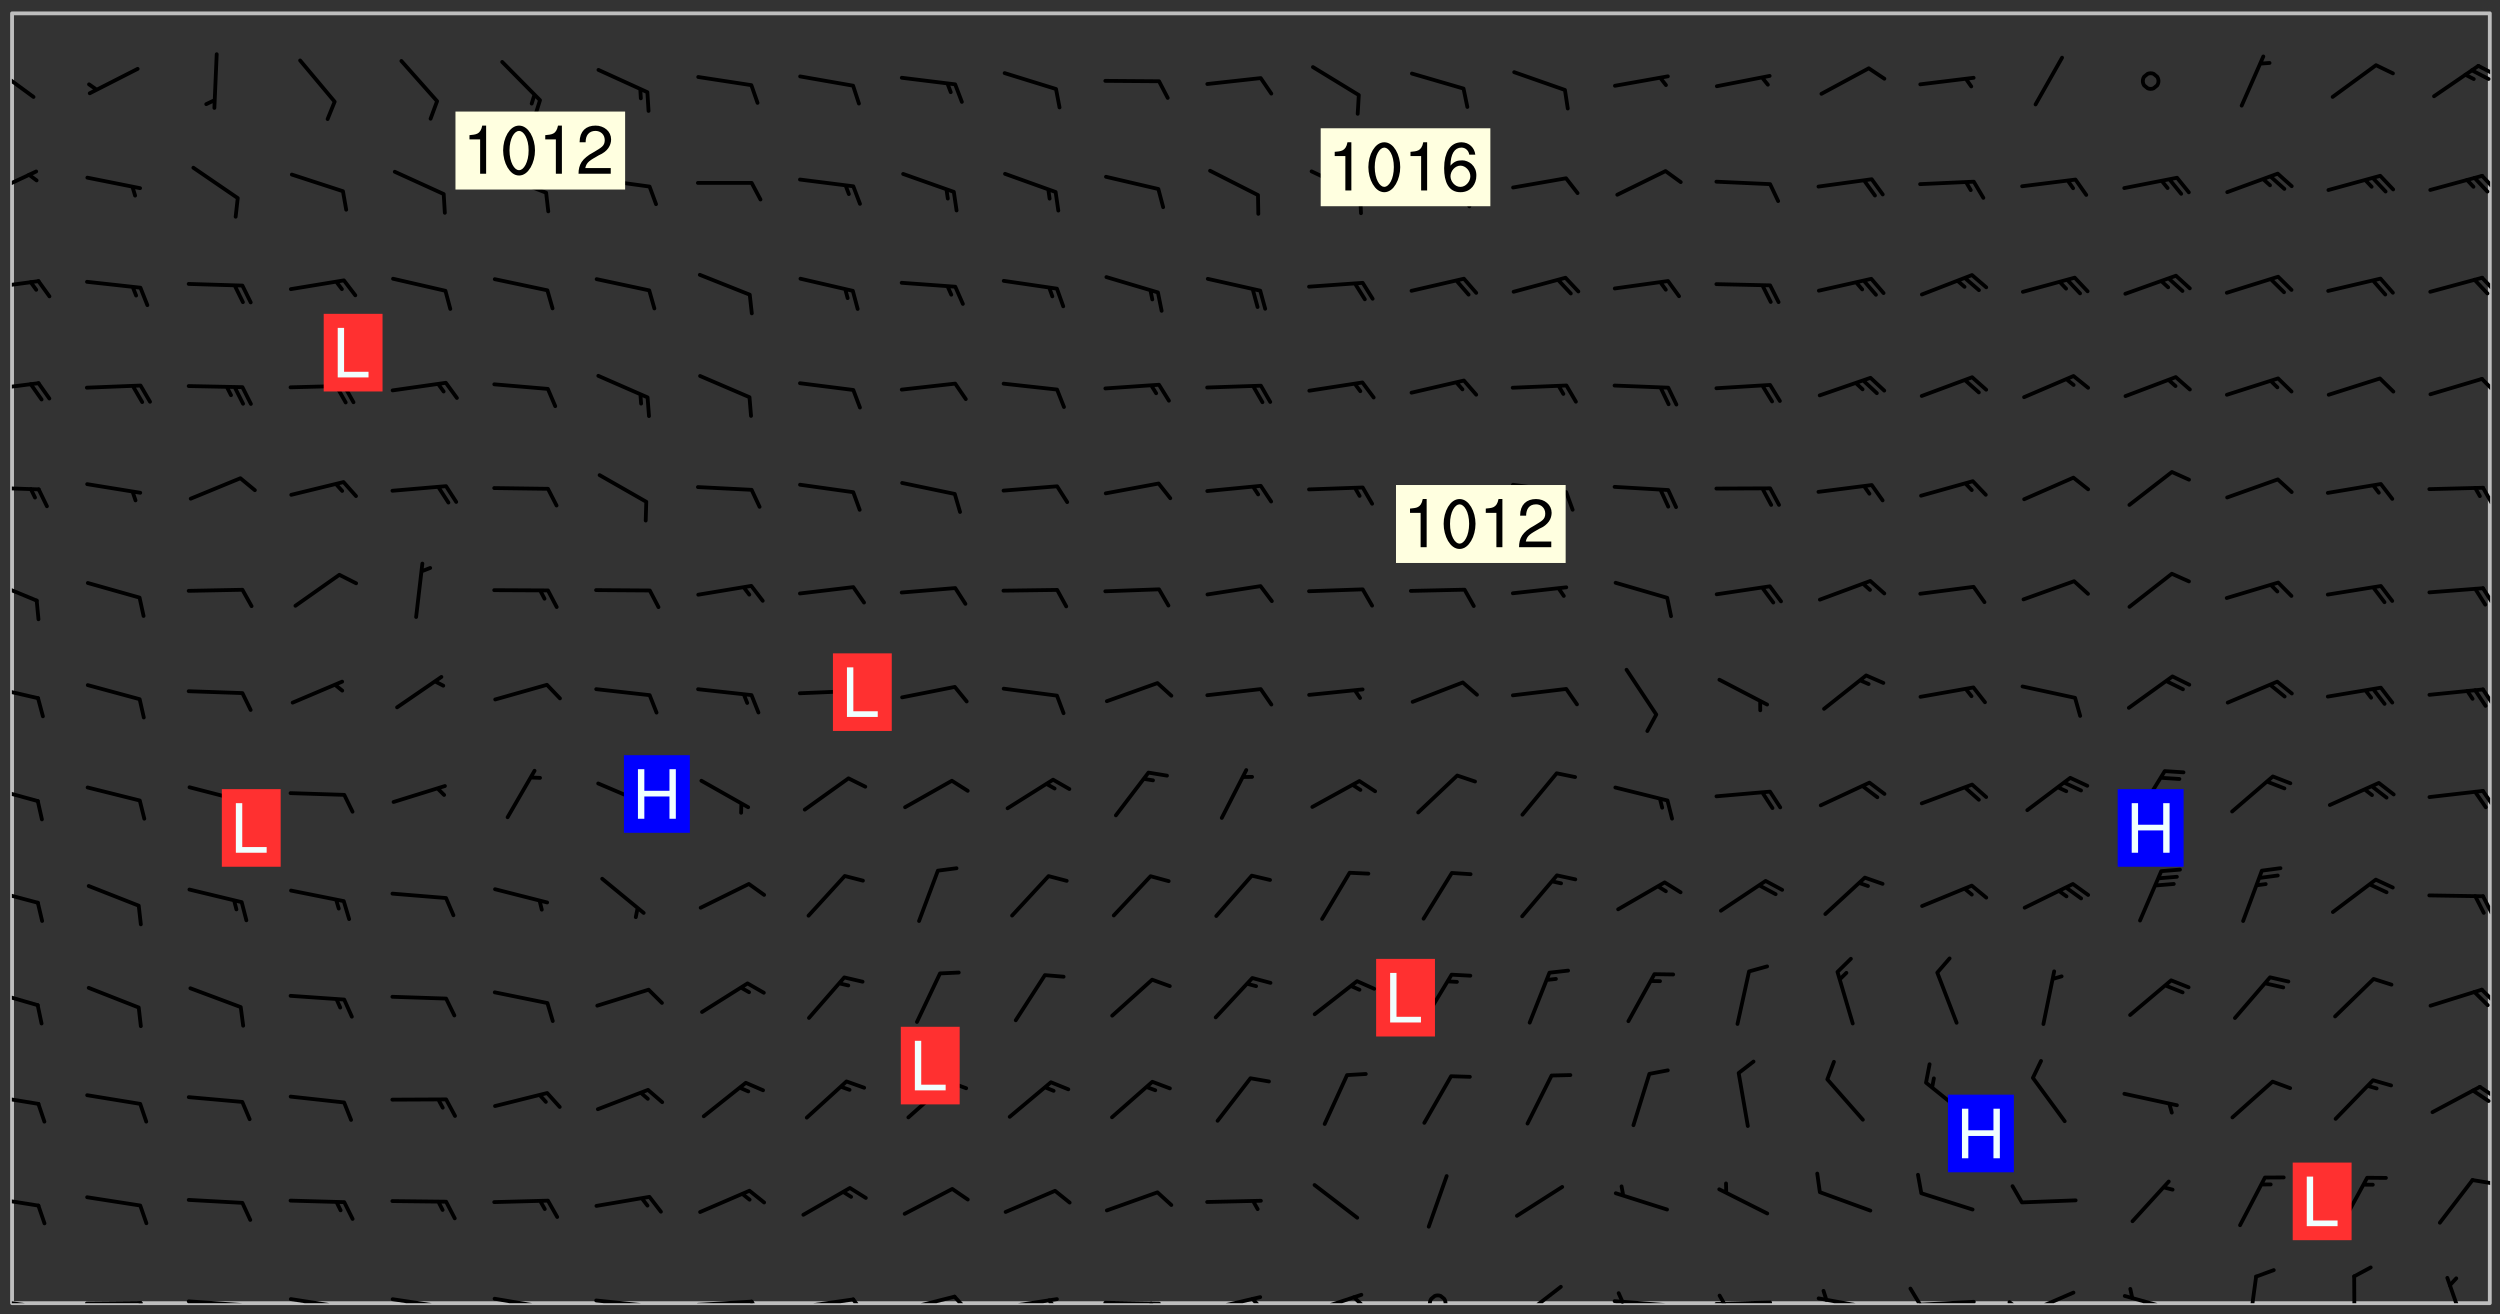 <svg xmlns="http://www.w3.org/2000/svg" role="img" xmlns:xlink="http://www.w3.org/1999/xlink" viewBox="142.45 309.95 326.84 171.84"><rect x="142.45" y="309.95" width="326.84" height="171.84" fill="#333333" stroke="none"/><defs><clipPath id="clip2"><path d="M 144 311.672 L 468 311.672 L 468 480.328 L 144 480.328 Z M 144 311.672"/></clipPath><clipPath id="clip3"><path d="M 144 479 L 148 479 L 148 480.328 L 144 480.328 Z M 144 479"/></clipPath><clipPath id="clip4"><path d="M 147 480 L 149 480 L 149 480.328 L 147 480.328 Z M 147 480"/></clipPath><clipPath id="clip5"><path d="M 153 480 L 162 480 L 162 480.328 L 153 480.328 Z M 153 480"/></clipPath><clipPath id="clip6"><path d="M 160 480 L 163 480 L 163 480.328 L 160 480.328 Z M 160 480"/></clipPath><clipPath id="clip7"><path d="M 166 479 L 175 479 L 175 480.328 L 166 480.328 Z M 166 479"/></clipPath><clipPath id="clip8"><path d="M 173 480 L 176 480 L 176 480.328 L 173 480.328 Z M 173 480"/></clipPath><clipPath id="clip9"><path d="M 180 479 L 188 479 L 188 480.328 L 180 480.328 Z M 180 479"/></clipPath><clipPath id="clip10"><path d="M 187 480 L 189 480 L 189 480.328 L 187 480.328 Z M 187 480"/></clipPath><clipPath id="clip11"><path d="M 193 479 L 201 479 L 201 480.328 L 193 480.328 Z M 193 479"/></clipPath><clipPath id="clip12"><path d="M 200 480 L 202 480 L 202 480.328 L 200 480.328 Z M 200 480"/></clipPath><clipPath id="clip13"><path d="M 206 479 L 215 479 L 215 480.328 L 206 480.328 Z M 206 479"/></clipPath><clipPath id="clip14"><path d="M 213 480 L 216 480 L 216 480.328 L 213 480.328 Z M 213 480"/></clipPath><clipPath id="clip15"><path d="M 220 479 L 228 479 L 228 480.328 L 220 480.328 Z M 220 479"/></clipPath><clipPath id="clip16"><path d="M 227 480 L 229 480 L 229 480.328 L 227 480.328 Z M 227 480"/></clipPath><clipPath id="clip17"><path d="M 233 479 L 241 479 L 241 480.328 L 233 480.328 Z M 233 479"/></clipPath><clipPath id="clip18"><path d="M 240 479 L 243 479 L 243 480.328 L 240 480.328 Z M 240 479"/></clipPath><clipPath id="clip19"><path d="M 246 479 L 255 479 L 255 480.328 L 246 480.328 Z M 246 479"/></clipPath><clipPath id="clip20"><path d="M 253 479 L 256 479 L 256 480.328 L 253 480.328 Z M 253 479"/></clipPath><clipPath id="clip21"><path d="M 260 479 L 268 479 L 268 480.328 L 260 480.328 Z M 260 479"/></clipPath><clipPath id="clip22"><path d="M 266 479 L 270 479 L 270 480.328 L 266 480.328 Z M 266 479"/></clipPath><clipPath id="clip23"><path d="M 273 479 L 281 479 L 281 480.328 L 273 480.328 Z M 273 479"/></clipPath><clipPath id="clip24"><path d="M 279 479 L 281 479 L 281 480.328 L 279 480.328 Z M 279 479"/></clipPath><clipPath id="clip25"><path d="M 286 480 L 295 480 L 295 480.328 L 286 480.328 Z M 286 480"/></clipPath><clipPath id="clip26"><path d="M 292 480 L 294 480 L 294 480.328 L 292 480.328 Z M 292 480"/></clipPath><clipPath id="clip27"><path d="M 300 479 L 308 479 L 308 480.328 L 300 480.328 Z M 300 479"/></clipPath><clipPath id="clip28"><path d="M 305 479 L 308 479 L 308 480.328 L 305 480.328 Z M 305 479"/></clipPath><clipPath id="clip29"><path d="M 313 478 L 321 478 L 321 480.328 L 313 480.328 Z M 313 478"/></clipPath><clipPath id="clip30"><path d="M 319 479 L 321 479 L 321 480.328 L 319 480.328 Z M 319 479"/></clipPath><clipPath id="clip31"><path d="M 329 479 L 332 479 L 332 480.328 L 329 480.328 Z M 329 479"/></clipPath><clipPath id="clip32"><path d="M 340 477 L 347 477 L 347 480.328 L 340 480.328 Z M 340 477"/></clipPath><clipPath id="clip33"><path d="M 353 479 L 361 479 L 361 480.328 L 353 480.328 Z M 353 479"/></clipPath><clipPath id="clip34"><path d="M 353 478 L 355 478 L 355 480.328 L 353 480.328 Z M 353 478"/></clipPath><clipPath id="clip35"><path d="M 366 479 L 375 479 L 375 480.328 L 366 480.328 Z M 366 479"/></clipPath><clipPath id="clip36"><path d="M 367 479 L 369 479 L 369 480.328 L 367 480.328 Z M 367 479"/></clipPath><clipPath id="clip37"><path d="M 379 479 L 388 479 L 388 480.328 L 379 480.328 Z M 379 479"/></clipPath><clipPath id="clip38"><path d="M 380 478 L 382 478 L 382 480.328 L 380 480.328 Z M 380 478"/></clipPath><clipPath id="clip39"><path d="M 393 479 L 401 479 L 401 480.328 L 393 480.328 Z M 393 479"/></clipPath><clipPath id="clip40"><path d="M 391 478 L 394 478 L 394 480.328 L 391 480.328 Z M 391 478"/></clipPath><clipPath id="clip41"><path d="M 406 478 L 414 478 L 414 480.328 L 406 480.328 Z M 406 478"/></clipPath><clipPath id="clip42"><path d="M 404 479 L 408 479 L 408 480.328 L 404 480.328 Z M 404 479"/></clipPath><clipPath id="clip43"><path d="M 419 479 L 428 479 L 428 480.328 L 419 480.328 Z M 419 479"/></clipPath><clipPath id="clip44"><path d="M 436 476 L 438 476 L 438 480.328 L 436 480.328 Z M 436 476"/></clipPath><clipPath id="clip45"><path d="M 449 476 L 451 476 L 451 480.328 L 449 480.328 Z M 449 476"/></clipPath><clipPath id="clip46"><path d="M 462 476 L 465 476 L 465 480.328 L 462 480.328 Z M 462 476"/></clipPath><clipPath id="clip47"><path d="M 144 466 L 148 466 L 148 468 L 144 468 Z M 144 466"/></clipPath><clipPath id="clip48"><path d="M 465 463 L 468 463 L 468 465 L 465 465 Z M 465 463"/></clipPath><clipPath id="clip49"><path d="M 144 452 L 148 452 L 148 455 L 144 455 Z M 144 452"/></clipPath><clipPath id="clip50"><path d="M 466 451 L 468 451 L 468 454 L 466 454 Z M 466 451"/></clipPath><clipPath id="clip51"><path d="M 465 452 L 468 452 L 468 455 L 465 455 Z M 465 452"/></clipPath><clipPath id="clip52"><path d="M 144 439 L 148 439 L 148 442 L 144 442 Z M 144 439"/></clipPath><clipPath id="clip53"><path d="M 466 439 L 468 439 L 468 442 L 466 442 Z M 466 439"/></clipPath><clipPath id="clip54"><path d="M 144 425 L 148 425 L 148 429 L 144 429 Z M 144 425"/></clipPath><clipPath id="clip55"><path d="M 466 426 L 468 426 L 468 430 L 466 430 Z M 466 426"/></clipPath><clipPath id="clip56"><path d="M 144 412 L 148 412 L 148 415 L 144 415 Z M 144 412"/></clipPath><clipPath id="clip57"><path d="M 466 413 L 468 413 L 468 416 L 466 416 Z M 466 413"/></clipPath><clipPath id="clip58"><path d="M 144 399 L 148 399 L 148 402 L 144 402 Z M 144 399"/></clipPath><clipPath id="clip59"><path d="M 466 399 L 468 399 L 468 403 L 466 403 Z M 466 399"/></clipPath><clipPath id="clip60"><path d="M 144 385 L 148 385 L 148 389 L 144 389 Z M 144 385"/></clipPath><clipPath id="clip61"><path d="M 466 386 L 468 386 L 468 390 L 466 390 Z M 466 386"/></clipPath><clipPath id="clip62"><path d="M 144 373 L 148 373 L 148 375 L 144 375 Z M 144 373"/></clipPath><clipPath id="clip63"><path d="M 466 373 L 468 373 L 468 377 L 466 377 Z M 466 373"/></clipPath><clipPath id="clip64"><path d="M 144 359 L 148 359 L 148 362 L 144 362 Z M 144 359"/></clipPath><clipPath id="clip65"><path d="M 466 359 L 468 359 L 468 362 L 466 362 Z M 466 359"/></clipPath><clipPath id="clip66"><path d="M 144 346 L 148 346 L 148 348 L 144 348 Z M 144 346"/></clipPath><clipPath id="clip67"><path d="M 466 346 L 468 346 L 468 349 L 466 349 Z M 466 346"/></clipPath><clipPath id="clip68"><path d="M 144 332 L 148 332 L 148 336 L 144 336 Z M 144 332"/></clipPath><clipPath id="clip69"><path d="M 466 332 L 468 332 L 468 335 L 466 335 Z M 466 332"/></clipPath><clipPath id="clip70"><path d="M 144 318 L 148 318 L 148 323 L 144 323 Z M 144 318"/></clipPath><clipPath id="clip71"><path d="M 466 318 L 468 318 L 468 320 L 466 320 Z M 466 318"/></clipPath><clipPath id="clip72"><path d="M 465 318 L 468 318 L 468 321 L 465 321 Z M 465 318"/></clipPath><g id="surface266" clip-path="url(#clip1)"><path fill="#fff" fill-opacity="0" fill-rule="evenodd" d="M 0 0 L 1000 0 L 1000 1000 L 0 1000 Z M 0 0"/><path fill="#d3d3d3" fill-opacity="0" fill-rule="evenodd" d="M162.152 355.867L161.918 356.16 161.977 356.395 162.094 356.566 162.27 356.801 162.562 357.148 162.676 357.207 162.793 357.035 162.852 356.801 163.027 356.625 163.492 356.449 164.191 356.449 164.426 356.742 164.715 357.559 164.773 357.734 164.949 357.965 165.301 358.199 166 358.898 166.172 359.074 166.406 359.422 166.641 359.832 166.93 360.414 167.34 360.879 167.57 361.113 167.805 361.289 167.922 361.52 168.098 361.812 168.27 362.977 168.27 363.211 168.328 363.5 168.387 363.617 168.504 363.734 168.852 364.145 168.969 364.316 169.145 364.492 169.32 364.727 169.438 364.898 169.609 365.25 169.668 365.484 169.902 365.891 170.137 365.832 169.961 366.008 169.902 366.938 169.32 366.938 169.086 366.824 168.738 366.938 168.621 367.055 168.562 367.348 168.504 367.523 168.387 367.695 167.922 367.988 167.863 368.223 167.805 368.336 167.805 368.98 167.863 369.152 167.863 369.562 167.922 369.621 167.922 370.027 167.98 370.434 168.098 370.609 168.156 370.668 168.387 371.309 168.328 371.602 168.328 372.301 168.27 372.883 168.27 373.117 168.211 373.348 168.156 373.699 168.156 375.621 168.211 375.738 168.637 375.738 168.27 375.855 168.246 376.207 169.137 377.375 170.879 377.914 172.219 378.273 172.219 378.812 172.309 379.621 172.844 380.336 174.363 380.605 175.254 380.52 175.344 381.684 175.879 381.863 177.039 381.684 179.094 380.699 180.254 380.336 182.133 380.16 183.828 379.98 183.648 380.699 182.133 380.785 180.883 380.875 180.078 381.145 179.004 381.953 179.273 382.672 179.809 383.57 179.629 384.195 179.363 385.004 179.629 386.082 180.254 386.98 181.059 387.16 182.309 386.98 182.043 387.703 182.141 388.207 182.195 388.5 182.195 388.672 182.254 388.965 182.254 389.371 182.43 389.488 182.781 389.605 183.188 389.605 183.48 389.43 183.594 389.312 183.652 389.195 183.77 388.965 183.828 388.789 184.18 388.324 184.41 388.148 184.586 388.09 184.762 388.148 184.82 388.324 184.938 389.312 184.992 389.781 185.051 389.953 185.168 390.188 185.344 390.246 186.16 390.305 186.449 390.305 186.566 390.539 186.625 390.945 186.684 391.297 186.684 392.402 186.801 392.695 186.918 393.043 187.207 393.742 187.383 394.094 187.965 394.848 188.316 395.023 188.488 395.082 188.957 395.316 189.598 395.781 189.945 396.016 190.238 396.191 190.531 396.246 190.762 396.309 191.578 396.656 191.871 396.832 191.984 397.004 192.336 397.355 192.453 397.531 192.977 398.172 192.977 398.461 193.035 398.812 193.035 399.16 193.094 399.512 193.152 399.801 193.27 399.859 193.441 399.918 193.617 399.918 194.199 400.152 194.375 400.27 194.551 400.559 194.727 400.793 194.84 401.027 195.133 401.258 195.25 401.375 195.25 401.785 195.309 401.84 195.598 402.074 195.832 402.191 195.891 402.309 196.008 402.48 196.066 402.598 196.297 402.832 196.355 403.008 196.59 403.066 196.707 403.125 196.59 403.238 196.531 403.355 196.531 403.473 196.414 403.766 196.297 404.055 196.297 404.637 196.473 404.754 196.59 404.812 196.648 404.93 196.766 405.047 196.879 405.105 197.055 405.453 197.113 405.805 197.172 406.211 197.172 406.387 197.113 406.562 196.996 407.262 196.996 407.434 197.113 407.609 197.406 407.902 197.812 407.902 197.988 408.02 198.105 408.191 198.223 408.484 198.223 408.719 197.695 408.719 197.465 408.484 197.23 408.484 197.055 408.543 196.996 409.242 197.055 409.59 197.172 409.766 197.348 410.176 197.465 410.406 197.754 410.875 197.93 410.93 198.453 410.93 198.688 410.988 199.445 411.629 199.504 411.922 199.504 412.156 199.562 412.215 199.793 412.562 199.793 412.914 199.676 413.086 199.676 413.379 199.969 413.668 200.262 413.844 200.434 413.902 200.727 414.078 201.02 414.195 201.602 414.602 201.891 414.836 202.184 415.012 202.402 415.172 202.418 415.184 202.648 415.359 203.289 415.883 203.465 416.117 203.582 416.293 203.758 416.469 203.871 416.641 203.871 417.281 203.988 417.457 204.457 417.574 205.039 417.691 205.273 417.75 205.504 417.863 205.797 417.98 205.91 418.039 206.496 418.391 206.785 418.562 206.961 418.625 207.137 418.68 207.312 418.738 208.012 419.09 208.301 419.266 208.535 419.32 208.824 419.496 209.059 419.613 209.699 420.02 209.992 420.137 210.164 420.195 210.398 420.254 210.809 420.312 211.039 420.371 211.273 420.488 211.332 420.66 210.922 420.836 211.391 420.895 211.449 421.188 211.562 421.422 211.738 421.477 211.973 421.535 212.148 421.594 212.555 421.711 213.195 421.945 213.312 422.117 213.371 422.352 213.371 422.527 213.312 422.645 213.254 423.051 213.488 423.285 213.605 423.344 213.953 423.461 214.594 423.691 214.77 423.809 215.059 423.926 215.234 424.102 215.469 424.566 216.051 425.672 216.227 425.848 216.574 426.023 216.75 426.141 217.102 426.258 218.148 426.781 218.383 426.84 218.848 426.953 219.141 427.012 219.605 427.188 220.363 427.77 220.598 428.004 220.945 428.469 221.121 428.645 221.41 428.879 222.227 429.578 222.52 429.754 222.809 430.043 223.102 430.219 223.395 430.508 224.09 431.148 224.266 431.324 224.559 431.559 224.848 431.793 225.316 432.082 225.957 432.664 226.305 432.898 226.539 433.191 226.887 433.539 227.238 434.004 228.172 434.996 228.52 435.402 228.637 435.578 228.871 435.637 228.984 435.754 229.629 435.93 229.859 436.043 230.094 436.102 230.387 436.277 230.617 436.395 231.551 437.094 231.957 437.5 232.191 437.676 232.598 437.852 232.832 437.969 233.648 438.316 233.996 438.551 234.23 438.668 234.523 438.957 234.754 439.074 235.512 439.426 235.863 439.598 236.094 439.656 236.387 439.773 236.621 439.832 237.492 440.008 238.309 440.008 238.777 440.238 238.949 440.297 239.824 440.996 240.289 441.113 240.582 441.172 240.758 441.23 240.988 441.289 241.457 441.348 241.805 441.406 242.156 441.465 242.562 441.523 242.855 441.523 243.027 441.582 243.027 441.812 243.203 441.988 243.496 441.988 243.844 442.047 244.195 442.105 244.895 442.223 245.535 442.223 246 441.988 246.293 441.812 246.465 441.695 246.875 441.523 247.164 441.348 248.098 440.883 248.566 440.59 249.09 440.297 249.555 440.125 250.02 439.949 251.07 439.484 251.359 439.367 251.77 439.25 252.059 439.133 252.586 438.957 254.102 438.258 254.684 437.91 254.973 437.852 255.266 437.793 255.613 437.676 256.488 437.445 256.84 437.328 256.953 437.328 257.188 437.27 258.062 437.035 258.297 436.977 259.109 436.977 259.461 436.918 260.277 436.801 260.449 436.742 260.801 436.688 261.094 436.629 261.324 436.57 262.141 436.395 262.316 436.336 262.664 436.336 262.898 436.277 263.363 436.16 264.121 435.988 264.355 435.93 264.703 435.93 265.113 435.812 265.402 435.754 266.688 435.695 266.977 435.695 267.387 435.637 267.617 435.578 267.793 435.578 268.668 435.461 269.074 435.461 269.484 435.344 269.832 435.344 270.184 435.23 271.055 435.172 272.805 435.172 273.852 435.461 274.262 435.578 274.551 435.695 274.902 435.812 275.191 435.93 276.242 436.102 276.531 436.16 276.824 436.16 277.117 436.219 277.289 436.277 277.699 436.336 277.871 436.395 277.988 436.453 278.105 436.453 278.223 436.512 278.574 436.57 278.688 436.57 279.098 436.637 281.02 437.031 282.945 437.426 284.465 437.875 286.16 438.594 288.305 439.398 289.91 438.68 291.34 437.875 292.5 436.797 293.75 436.348 296.785 435.629 298.66 435.27 300.805 433.922 303.039 432.668 305.539 431.41 307.234 430.961 309.02 430.781 310.18 430.512 310.805 431.051 312.145 430.781 312.859 429.793 313.844 428.449 314.289 428.27 315.094 427.91 316.969 427.371 318.754 426.922 320.004 426.652 321.164 426.562 322.863 426.473 324.824 426.203 326.074 426.113 326.613 426.113 327.238 426.023 328.129 426.023 330.273 425.844 332.684 425.664 335.273 425.574 336.969 425.754 338.578 425.844 340.008 426.203 341.168 426.922 343.043 427.91 344.203 429.438 344.469 430.152 345.098 430.242 345.453 431.141 345.988 431.68 346.523 433.207 347.598 433.566 348.133 433.566 347.328 434.102 347.418 435.809 348.133 438.504 349.023 439.309 349.918 440.297 350.633 441.555 352.418 442.094 353.938 441.914 354.293 443.258 355.902 442.453 356.883 441.914 357.152 442.184 357.469 441.969 357.688 441.824 358.488 442.273 358.938 441.914 359.293 441.914 359.828 441.645 360.367 440.926 360.902 440.656 361.527 439.668 362.688 440.117 363.527 440.488 364.922 441.105 366.617 440.926 368.223 440.926 370.008 441.016 370.188 439.309 370.723 437.965 371.527 438.234 372.02 439.082 372.422 439.488 372.332 440.027 372.332 440.387 373.047 440.836 373.758 440.566 375.188 440.566 375.547 441.555 375.992 442.812 376.707 444.156 377.957 444.785 379.652 445.414 380.367 445.234 380.547 444.695 381.527 444.605 381.977 444.965 382.062 446.223 381.797 446.852 381.262 447.031 381.262 447.57 381.977 448.555 382.242 449.094 383.227 450.082 384.027 451.16 383.762 451.52 383.672 452.418 383.047 454.75 382.691 456.816 382.602 458.609 382.422 459.328 382.332 459.867 382.332 461.305 381.352 463.188 380.992 464.895 380.457 465.793 379.652 466.961 379.387 467.5 381.441 468.754 381.527 469.113 381.172 469.652 381.082 469.473 381.082 470.281 381.172 471.719 380.727 472.434 379.652 472.527 379.387 473.242 379.922 474.141 380.727 474.859 381.887 475.668 383.227 475.938 383.672 476.297 383.316 476.746 381.527 476.656 380.277 476.207 379.562 475.488 378.938 475.398 378.762 478.988 378.574 480.297 467.934 480.297 467.934 311.703 412.664 311.703 412.664 360.785 413.426 360.91 416.715 361.453 418.738 364.289 418.738 367.043 421.09 367.375 423.438 367.707 427.488 367.707 426.109 371.867 424.086 372.574 422.062 373.277 421.52 373.621 418.926 375.238 418.738 375.355 416.715 373.277 415.984 370.535 413.312 368.457 411.938 364.957 411.871 364.875 409.914 362.203 412.664 360.785 412.664 311.703 294.422 311.703 294.422 403.117 294.539 403.148 294.672 403.16 294.746 403.234 294.852 403.281 294.941 403.34 295.027 403.398 295.117 403.457 295.414 403.754 295.473 403.844 295.504 403.961 295.531 404.078 295.547 404.215 295.516 404.332 295.457 404.422 295.398 404.508 295.355 404.613 295.309 404.715 295.281 404.836 295.281 404.98 295.457 405.25 295.605 405.398 295.68 405.484 295.754 405.559 295.797 405.664 295.859 405.754 295.918 405.84 295.961 405.945 296.02 406.035 296.066 406.137 296.109 406.242 296.168 406.328 296.285 406.508 296.359 406.582 296.422 406.668 296.48 406.758 296.523 406.863 296.582 406.953 296.641 407.039 296.703 407.129 296.762 407.219 296.805 407.32 296.922 407.5 296.996 407.574 297.055 407.66 297.129 407.734 297.219 407.793 297.324 407.84 297.473 407.84 297.605 407.824 297.738 407.84 297.84 407.793 297.914 407.719 297.961 407.617 297.945 407.484 297.945 407.336 297.898 407.23 297.871 407.113 297.824 407.012 297.797 406.891 297.754 406.789 297.691 406.699 297.648 406.598 297.605 406.492 297.574 406.375 297.559 406.242 297.547 406.105 297.633 406.047 297.691 405.961 297.812 405.93 297.855 406.035 297.871 406.168 297.871 406.285 297.93 406.387 297.988 406.477 298.078 406.535 298.227 406.684 298.285 406.773 298.328 406.879 298.316 406.98 298.402 407.039 298.508 407.086 298.594 407.145 298.684 407.203 298.758 407.277 298.641 407.305 298.535 407.352 298.449 407.41 298.375 407.484 298.316 407.574 298.254 407.66 298.227 407.781 298.18 407.883 298.137 407.988 298.105 408.105 298.094 408.238 298.078 408.371 298.078 408.52 298.105 408.637 298.152 408.742 298.195 408.844 298.254 408.934 298.328 409.008 298.418 409.066 298.492 409.141 298.582 409.199 298.641 409.289 298.684 409.395 298.73 409.496 298.848 409.527 298.98 409.543 299.129 409.543 299.246 409.512 299.352 409.555 299.395 409.66 299.441 409.762 299.469 409.883 299.5 410 299.527 410.117 299.559 410.238 299.586 410.355 299.691 410.398 299.793 410.445 299.926 410.43 300.074 410.578 300.137 410.664 300.211 410.738 300.281 410.812 300.371 410.875 300.477 410.918 300.578 410.961 300.695 410.992 300.832 411.008 300.949 410.977 301.023 410.902 301.051 410.785 301.039 410.652 301.008 410.531 300.98 410.414 301.023 410.309 301.141 410.309 301.23 410.371 301.348 410.398 301.496 410.398 301.629 410.414 301.777 410.414 301.91 410.43 302.043 410.414 302.191 410.414 302.324 410.398 302.457 410.387 302.594 410.398 302.711 410.371 302.844 410.355 303.035 410.297 302.977 410.473 302.961 410.605 302.934 410.727 302.918 410.859 302.859 410.945 302.727 410.961 302.621 411.008 302.516 411.051 302.398 411.082 302.281 411.109 302.016 411.141 301.867 411.141 301.734 411.156 301.66 411.23 301.719 411.316 301.867 411.465 301.984 411.645 302.059 411.715 302.148 411.777 302.238 411.836 302.324 411.895 302.414 411.953 302.516 411.996 302.621 412.059 302.727 412.102 302.812 412.16 302.918 412.207 303.02 412.25 303.199 412.367 303.258 412.457 303.215 412.559 303.168 412.664 303.184 412.797 303.406 413.02 303.465 413.109 303.508 413.211 303.539 413.332 303.582 413.434 303.598 413.566 303.629 413.684 303.641 413.82 303.672 413.938 303.82 414.086 303.922 414.129 304.027 414.172 304.145 414.203 304.277 414.219 304.414 414.234 304.531 414.234 304.648 414.203 304.738 414.145 304.781 414.039 304.828 413.938 304.871 413.832 304.902 413.715 304.914 413.582 304.914 413.434 304.902 413.301 304.887 413.168 304.855 413.051 304.812 412.945 304.766 412.84 304.723 412.738 304.68 412.633 304.664 412.5 304.68 412.367 304.707 412.25 304.738 412.133 304.766 412.012 304.812 411.91 304.902 411.852 304.988 411.789 305.062 411.715 305.152 411.656 305.375 411.434 305.434 411.348 305.508 411.273 305.625 411.094 305.684 411.008 305.684 410.859 305.609 410.785 305.508 410.738 305.402 410.695 305.301 410.652 305.242 410.562 305.195 410.457 305.168 410.34 305.258 410.281 305.375 410.25 305.477 410.207 305.656 410.09 305.805 409.941 305.816 409.809 305.805 409.703 305.715 409.645 305.582 409.66 305.434 409.66 305.301 409.676 305.168 409.66 305.047 409.629 304.961 409.57 304.887 409.496 304.828 409.406 304.766 409.32 304.648 409.141 304.59 409.055 304.621 408.934 304.707 408.875 304.828 408.844 304.887 408.758 304.887 408.637 304.855 408.52 304.797 408.43 304.738 408.344 304.691 408.238 304.664 408.121 304.648 407.988 304.707 407.898 304.781 407.824 304.871 407.766 304.988 407.586 305.062 407.512 305.121 407.426 305.27 407.277 305.391 407.246 305.523 407.23 305.656 407.246 305.73 407.32 305.773 407.426 305.789 407.559 305.758 407.676 305.641 407.707 305.508 407.719 305.359 407.867 305.316 407.973 305.27 408.074 305.242 408.195 305.211 408.312 305.211 408.461 305.242 408.578 305.285 408.684 305.344 408.773 305.418 408.844 305.492 408.918 305.609 408.949 305.73 408.977 305.848 408.949 305.98 408.934 306.098 408.934 306.188 408.992 306.262 409.066 306.309 409.172 306.367 409.258 306.469 409.305 306.602 409.32 306.707 409.363 306.793 409.422 306.781 409.527 306.707 409.602 306.527 409.719 306.469 409.809 306.379 409.867 306.309 409.941 306.234 410.016 306.172 410.105 306.145 410.223 306.129 410.355 306.145 410.488 306.129 410.621 306.129 410.77 306.145 410.902 306.172 411.02 306.203 411.141 306.277 411.215 306.367 411.273 306.453 411.332 306.543 411.391 306.66 411.422 306.66 411.508 306.559 411.555 306.469 411.613 306.203 411.645 306.086 411.672 305.938 411.672 305.832 411.715 305.73 411.762 305.672 411.852 305.609 412.086 305.598 412.219 305.566 412.34 305.551 412.473 305.551 412.766 305.539 412.898 305.551 413.035 305.566 413.168 305.699 413.184 305.832 413.195 305.953 413.227 306.039 413.285 306.113 413.359 306.16 413.465 306.203 413.566 306.219 413.699 306.219 414.145 306.203 414.277 306.203 414.723 306.234 414.988 306.262 415.105 306.277 415.238 306.309 415.355 306.395 415.566 306.426 415.832 306.426 415.98 306.395 416.098 306.367 416.215 306.336 416.336 306.309 416.453 306.277 416.57 306.246 416.691 306.234 416.824 306.219 416.957 306.309 417.016 306.426 416.984 306.527 417 306.574 417.105 306.543 417.371 306.543 417.812 306.5 417.918 306.453 418.023 306.41 418.125 306.367 418.23 306.309 418.316 306.277 418.438 306.234 418.555 306.203 418.672 306.188 418.805 306.203 418.938 306.262 419.027 306.367 419.074 306.453 419.133 306.512 419.219 306.5 419.355 306.469 419.473 306.426 419.574 306.426 420.02 306.41 420.152 306.41 420.301 306.379 420.418 306.336 420.523 306.309 420.641 306.262 420.746 306.219 420.848 306.188 420.969 306.16 421.086 306.129 421.219 306.098 421.336 306.07 421.453 306.027 421.559 305.996 421.676 305.965 421.797 305.953 421.93 305.938 422.062 305.938 422.359 305.965 422.477 305.965 422.625 306.012 423.023 306.039 423.141 306.098 423.23 306.219 423.262 306.367 423.262 306.5 423.246 306.559 423.336 306.559 423.453 306.5 423.543 306.41 423.602 306.309 423.645 306.203 423.691 306.113 423.75 306.027 423.809 305.891 423.824 305.773 423.793 305.641 423.777 305.539 423.824 305.477 423.91 305.465 424.047 305.449 424.18 305.418 424.297 305.391 424.414 305.375 424.547 305.344 424.668 305.344 424.965 305.359 425.098 305.391 425.215 305.391 425.363 305.402 425.496 305.402 425.645 305.375 425.762 305.328 425.863 305.301 425.984 305.27 426.102 305.211 426.191 305.137 426.266 305.035 426.309 304.93 426.355 304.812 426.383 304.691 426.414 304.59 426.367 304.648 426.281 304.754 426.234 304.781 426.117 304.812 426 304.84 425.879 304.871 425.762 304.871 425.613 304.887 425.48 304.855 425.363 304.812 425.258 304.707 425.273 304.633 425.348 304.531 425.391 304.441 425.453 304.367 425.527 304.324 425.629 304.309 425.762 304.277 425.879 304.25 426 304.219 426.117 304.191 426.234 304.16 426.355 304.133 426.473 304.102 426.59 304.059 426.695 303.969 426.754 303.879 426.754 303.762 426.723 303.73 426.637 303.746 426.5 303.715 426.383 303.715 426.234 303.703 426.102 303.703 425.953 303.641 425.719 303.613 425.598 303.57 425.496 303.523 425.391 303.465 425.305 303.406 425.215 303.363 425.109 303.301 425.023 303.152 424.875 303.082 424.801 302.977 424.754 302.871 424.711 302.77 424.668 302.473 424.371 302.383 424.297 302.297 424.238 302.191 424.195 302.102 424.133 302.016 424.074 301.91 424.031 301.82 423.973 301.734 423.91 301.66 423.84 301.555 423.793 301.469 423.734 301.363 423.691 301.273 423.629 301.172 423.586 301.066 423.543 300.98 423.484 300.875 423.438 300.77 423.395 300.668 423.348 300.578 423.289 300.477 423.246 300.371 423.203 300.281 423.141 300.164 423.113 300.031 423.098 299.898 423.113 299.75 423.113 299.617 423.129 299.5 423.098 299.41 423.039 299.336 422.965 299.246 422.906 299.145 422.859 298.996 422.859 298.875 422.832 298.773 422.789 298.699 422.715 298.582 422.535 298.492 422.477 298.391 422.434 298.301 422.371 298.195 422.328 298.105 422.27 298.02 422.211 297.914 422.164 297.855 422.078 297.797 421.988 297.754 421.883 297.707 421.781 297.633 421.707 297.547 421.648 297.473 421.574 297.383 421.516 297.16 421.293 297.117 421.188 297.086 420.922 297.191 420.879 297.336 420.879 297.441 420.922 297.516 420.996 297.605 421.055 297.691 421.113 297.797 421.16 297.887 421.219 298.035 421.367 298.105 421.441 298.254 421.59 298.316 421.676 298.391 421.75 298.477 421.809 298.551 421.883 298.641 421.945 298.73 422.004 298.816 422.062 299.086 422.238 299.188 422.285 299.293 422.328 299.395 422.371 299.441 422.297 299.5 422.211 299.574 422.137 299.645 422.062 299.75 422.105 299.824 422.18 299.883 422.27 299.926 422.371 299.973 422.477 300.016 422.582 300.137 422.609 300.254 422.582 300.328 422.492 300.371 422.387 300.43 422.297 300.504 422.223 300.609 422.18 300.727 422.152 300.859 422.164 300.949 422.223 301.098 422.371 301.156 422.461 301.199 422.566 301.246 422.668 301.289 422.773 301.332 422.875 301.438 422.922 301.543 422.965 301.676 422.98 301.762 422.922 301.82 422.832 301.895 422.758 302 422.715 302.117 422.742 302.223 422.789 302.324 422.832 302.43 422.875 302.531 422.922 302.711 423.039 302.711 423.156 302.695 423.289 302.711 423.422 302.727 423.559 302.785 423.645 302.887 423.691 303.008 423.719 303.125 423.75 303.273 423.75 303.391 423.719 303.449 423.629 303.629 423.512 303.688 423.422 303.762 423.348 303.82 423.262 303.938 423.082 304.117 422.965 304.234 422.996 304.324 423.055 304.367 423.129 304.352 423.262 304.352 423.379 304.441 423.438 304.59 423.438 304.723 423.422 304.855 423.41 305.121 423.379 305.227 423.336 305.344 423.305 305.465 423.277 305.539 423.203 305.609 423.129 305.672 423.039 305.656 422.934 305.609 422.832 305.508 422.789 305.402 422.773 305.285 422.801 305.02 422.832 304.871 422.832 304.797 422.758 304.707 422.699 304.59 422.668 304.473 422.641 304.34 422.625 304.191 422.625 304.059 422.641 303.762 422.641 303.656 422.594 303.508 422.445 303.465 422.344 303.406 422.254 303.629 422.031 303.715 421.973 303.82 421.93 303.938 421.898 304.07 421.883 304.203 421.898 304.34 421.914 304.441 421.957 304.574 421.945 304.664 421.883 304.766 421.84 304.828 421.75 304.781 421.648 304.691 421.59 304.574 421.559 304.473 421.516 304.414 421.426 304.352 421.336 304.352 421.219 304.367 421.086 304.473 421.039 304.547 420.969 304.547 420.848 304.457 420.789 304.426 420.672 304.516 420.613 304.59 420.539 304.633 420.434 304.691 420.344 304.738 420.242 304.754 420.109 304.754 419.961 304.707 419.855 304.664 419.754 304.574 419.695 304.441 419.68 304.34 419.637 304.203 419.621 304.086 419.59 303.641 419.59 303.508 419.574 303.375 419.562 303.242 419.547 303.125 419.516 302.977 419.516 302.844 419.5 302.711 419.488 302.445 419.457 302.324 419.414 302.238 419.355 302.164 419.281 302.164 419.133 302.176 419 302.281 418.953 302.383 418.91 302.516 418.895 302.668 418.895 302.801 418.879 303.094 418.879 303.215 418.91 303.316 418.953 303.406 419.012 303.641 419.074 303.762 419.027 303.852 418.969 303.953 418.926 304.086 418.91 304.191 418.953 304.293 419 304.426 419.012 304.547 418.984 304.691 418.984 304.812 418.953 304.93 418.926 305.035 418.879 305.109 418.805 305.195 418.746 305.344 418.598 305.402 418.512 305.449 418.406 305.477 418.289 305.492 418.184 305.391 418.141 305.301 418.082 305.184 418.051 305.078 418.008 304.988 417.945 304.914 417.859 304.84 417.785 304.738 417.742 304.633 417.695 304.531 417.652 304.473 417.562 304.426 417.461 304.34 417.25 304.277 417.164 304.219 417.074 304.145 417 304.059 416.941 303.789 416.941 303.672 416.973 303.582 417.031 303.48 417.074 303.348 417.09 303.242 417.074 303.215 416.957 303.152 416.867 303.035 416.836 302.934 416.793 302.785 416.645 302.754 416.527 302.738 416.422 302.812 416.348 302.992 416.23 303.109 416.203 303.227 416.172 303.363 416.188 303.465 416.23 303.57 416.273 303.672 416.32 303.777 416.363 303.895 416.395 304.027 416.41 304.145 416.438 304.277 416.453 304.383 416.438 304.473 416.379 304.398 416.305 304.293 416.262 304.219 416.188 304.145 416.098 303.996 415.949 303.91 415.891 303.82 415.832 303.746 415.758 303.656 415.699 303.555 415.652 303.434 415.625 303.332 415.578 303.227 415.535 303.109 415.504 303.008 415.461 302.887 415.43 302.738 415.43 302.621 415.461 302.516 415.504 302.43 415.566 302.25 415.684 302.164 415.742 302.074 415.801 301.969 415.848 301.883 415.906 301.777 415.949 301.676 415.992 301.57 416.039 301.496 416.113 301.438 416.203 301.379 416.289 301.332 416.395 301.273 416.48 301.199 416.555 301.066 416.543 300.949 416.512 300.832 416.512 300.758 416.586 300.668 416.645 300.594 416.719 300.504 416.777 300.418 416.836 300.312 416.883 300.211 416.926 300.074 416.941 299.973 416.898 299.824 416.75 299.719 416.703 299.633 416.703 299.527 416.75 299.426 416.793 299.305 416.824 299.188 416.793 299.113 416.719 299.113 416.602 299.145 416.48 299.219 416.41 299.277 416.32 299.352 416.246 299.469 416.215 299.574 416.172 299.867 416.172 300 416.156 300.137 416.141 300.238 416.098 300.328 416.039 300.43 415.992 300.52 415.934 300.652 415.922 300.742 415.98 300.875 415.992 300.965 415.934 301.051 415.875 301.156 415.832 301.246 415.773 301.332 415.711 301.422 415.652 301.57 415.504 301.629 415.418 301.688 415.328 301.793 415.285 301.926 415.27 302.043 415.297 302.164 415.328 302.223 415.27 302.281 415.18 302.312 414.914 302.34 414.797 302.445 414.809 302.578 414.824 302.68 414.781 302.77 414.723 302.828 414.633 302.902 414.559 302.961 414.469 303.008 414.367 303.02 414.234 303.008 414.102 302.961 413.996 302.812 413.848 302.754 413.758 302.695 413.672 302.652 413.566 302.652 413.121 302.668 412.988 302.668 412.84 302.68 412.707 302.621 412.648 302.531 412.707 302.43 412.664 302.25 412.547 302.164 412.488 302.102 412.398 302.043 412.309 301.969 412.234 301.883 412.176 301.762 412.207 301.66 412.219 301.555 412.266 301.469 412.324 301.363 412.367 301.215 412.516 301.125 412.574 301.039 412.633 300.949 412.695 300.844 412.738 300.711 412.754 300.711 412.633 300.816 412.59 300.934 412.559 301.008 412.488 301.051 412.383 301.051 412.234 301.023 412.117 300.875 411.969 300.742 411.953 300.594 411.953 300.477 411.984 300.371 412.027 300.27 412.07 300.18 412.133 300.062 412.16 299.988 412.086 300 411.953 299.957 411.852 299.914 411.746 299.824 411.688 299.707 411.715 299.586 411.746 299.469 411.777 299.367 411.82 299.246 411.852 299.145 411.895 299.039 411.938 298.949 411.996 298.848 412.012 298.848 411.895 298.863 411.762 298.805 411.672 298.73 411.715 298.582 411.863 298.523 411.953 298.449 412.027 298.402 412.133 298.359 412.234 298.285 412.309 298.227 412.398 298.152 412.473 298.094 412.559 298.02 412.633 297.93 412.695 297.855 412.766 297.781 412.84 297.68 412.855 297.547 412.871 297.441 412.828 297.441 412.707 297.59 412.559 297.633 412.457 297.691 412.367 297.738 412.266 297.781 412.16 297.84 412.07 297.871 411.953 297.914 411.852 297.945 411.73 297.973 411.613 298.02 411.508 298.062 411.406 298.105 411.301 298.18 411.23 298.27 411.168 298.359 411.109 298.461 411.066 298.758 411.066 299.023 411.035 299.129 410.992 299.055 410.918 298.938 410.887 298.832 410.844 298.742 410.785 298.641 410.738 298.551 410.68 298.449 410.637 298.344 410.594 298.254 410.531 298.168 410.473 298.062 410.43 297.961 410.387 297.84 410.355 297.723 410.324 297.621 410.281 297.5 410.25 297.398 410.207 297.309 410.148 297.266 410.043 297.25 409.91 297.352 409.867 297.484 409.852 297.621 409.867 297.754 409.852 297.855 409.809 297.914 409.719 297.93 409.613 297.84 409.555 297.766 409.48 297.664 409.438 297.574 409.379 297.426 409.23 297.383 409.125 297.367 408.992 297.367 408.699 297.309 408.609 297.219 408.551 297.145 408.477 297.102 408.371 297.07 408.254 297.012 408.164 296.938 408.09 296.82 408.062 296.746 407.988 296.656 407.93 296.566 407.867 296.48 407.809 296.406 407.734 296.348 407.648 296.301 407.543 296.215 407.484 296.066 407.336 295.871 407.277 295.738 407.293 295.637 407.336 295.562 407.41 295.516 407.512 295.473 407.617 295.414 407.707 295.355 407.793 295.059 408.09 294.969 408.148 294.883 408.148 294.82 408.062 294.777 407.957 294.809 407.84 294.867 407.75 294.895 407.633 294.883 407.5 294.793 407.438 294.688 407.484 294.57 407.512 294.453 407.543 294.184 407.719 294.082 407.766 293.965 407.793 293.859 407.84 293.77 407.898 293.668 407.941 293.609 407.855 293.562 407.75 293.578 407.617 293.625 407.512 293.695 407.438 293.77 407.367 293.828 407.277 293.828 407.129 293.785 407.023 293.547 407.023 293.445 407.07 293.414 407.188 293.387 407.305 293.355 407.426 293.281 407.469 293.148 407.484 293.074 407.438 293.031 407.336 292.988 407.23 292.941 407.129 292.898 407.023 292.777 407.055 292.676 407.098 292.543 407.113 292.426 407.145 292.32 407.188 292.23 407.246 292.129 407.293 292.008 407.32 291.875 407.336 291.773 407.293 291.715 407.203 291.668 407.098 291.625 406.996 291.582 406.891 291.582 406.773 291.641 406.684 291.727 406.625 291.906 406.508 292.008 406.461 292.113 406.418 292.219 406.359 292.32 406.316 292.41 406.254 292.512 406.211 292.617 406.152 292.719 406.105 292.809 406.047 292.914 406.004 293.016 405.961 293.105 405.898 293.207 405.855 293.344 405.84 293.461 405.871 293.562 405.914 293.684 405.945 293.785 405.988 293.891 406.035 293.992 406.078 294.098 406.121 294.199 406.168 294.305 406.211 294.406 406.254 294.512 406.301 294.598 406.359 294.703 406.402 294.82 406.434 294.926 406.477 295.027 406.523 295.117 406.582 295.223 406.625 295.324 406.668 295.43 406.715 295.547 406.742 295.648 406.789 295.77 406.816 295.918 406.816 296.004 406.758 296.02 406.656 296.078 406.566 296.051 406.449 295.977 406.375 295.859 406.195 295.785 406.121 295.695 406.047 295.516 405.93 295.43 405.871 295.324 405.828 295.223 405.781 294.953 405.605 294.895 405.516 294.82 405.441 294.762 405.352 294.719 405.25 294.688 405.133 294.672 404.996 294.672 404.434 294.66 404.301 294.645 404.168 294.613 404.051 294.598 403.918 294.586 403.785 294.555 403.664 294.332 403.441 294.273 403.355 294.258 403.25 294.289 403.133 294.422 403.117 294.422 311.703 172.992 311.703 172.992 313.156 172.934 313.391 172.582 314.441 172.41 314.965 172.293 315.312 172.117 315.723 172 315.895 171.766 316.188 171.535 316.246 171.184 316.246 171.066 316.305 170.836 316.711 170.836 317.004 170.953 317.18 171.184 317.41 171.301 317.645 171.941 318.402 172.234 318.867 172.41 319.102 172.641 319.453 172.875 319.801 173.516 320.617 173.691 321.082 173.863 321.492 173.98 322.188 174.156 322.656 174.273 324.055 174.332 324.52 174.332 325.395 174.449 326.441 174.449 331.223 174.391 331.688 174.039 332.969 173.863 333.492 173.75 333.902 173.398 334.832 172.934 336 172.699 336.582 172.582 336.758 172.41 337.105 172.234 337.512 171.883 338.328 171.824 338.621 171.711 338.914 171.594 339.203 171.535 339.379 171.418 340.254 171.359 340.66 171.301 340.777 171.242 340.953 171.184 341.125 170.953 341.652 170.836 341.824 170.836 342.059 170.719 342.293 170.66 342.465 170.484 343.051 170.484 343.34 170.426 343.516 170.426 343.809 170.367 343.922 170.309 344.449 170.309 344.621 170.254 344.855 170.254 347.477 170.078 348.293 169.961 348.469 169.785 348.703 169.668 348.875 169.555 349.109 168.969 350.043 168.738 350.332 168.445 350.797 168.27 351.031 167.98 351.383 167.629 352.082 167.516 352.312 167.34 352.723 167.164 352.953 166.758 353.48 165.941 354.18 165.648 354.352 165.359 354.586 165.184 354.703 165.008 354.879 164.484 355.285 163.957 355.461 163.785 355.637 163.551 355.691 162.91 355.867 162.152 355.867M174.363 386.891L173.289 387.34 173.648 388.234 174.898 387.52 175.344 386.98 174.363 386.891"/><path fill="#d3d3d3" fill-opacity="0" fill-rule="evenodd" d="M201.508 416.598L200.613 416.598 201.062 417.227 202.043 417.586 202.848 417.496 203.293 416.508 203.117 416.598 202.402 416.242 201.508 416.598M356.129 475.668L356.07 475.145 356.07 474.852 356.184 474.559 356.242 474.328 356.711 473.859 356.824 473.859 356.941 473.746 357.059 473.688 357.234 473.688 357.469 473.629 357.816 473.629 358.051 473.688 358.168 473.746 358.398 473.918 358.457 474.094 358.574 474.676 358.574 474.969 358.457 475.145 358.285 475.434 358.109 475.609 357.582 476.133 357.352 476.367 357.234 476.426 357.059 476.426 356.941 476.367 356.535 476.074 356.359 475.957 356.242 475.898 356.184 475.785 356.129 475.668M362.77 464.711L362.711 464.539 362.711 463.43 362.77 463.258 362.945 463.199 363.117 463.141 363.293 463.141 363.527 463.082 363.645 463.141 363.703 463.84 363.645 464.012 363.527 464.188 363.41 464.246 363.176 464.77 363.062 464.828 362.828 464.828 362.77 464.711M372.383 450.32L372.266 450.145 372.266 449.445 372.559 448.57 372.676 448.398 372.852 448.047 372.965 447.816 373.082 447.523 373.434 446.766 373.551 446.535 373.723 446.301 373.898 446.301 374.016 446.242 374.656 446.242 374.773 446.301 375.008 446.535 375.18 446.648 375.531 446.941 375.648 447.059 375.762 447.234 375.762 447.348 375.879 447.406 375.996 447.523 375.996 448.223 375.938 448.398 375.938 448.629 375.879 448.805 375.531 449.855 375.414 450.086 375.297 450.32 375.18 450.379 374.949 450.613 374.309 450.902 373.434 450.902 373.023 450.785 372.383 450.32"/><path fill="none" stroke="#bebebe" stroke-linecap="round" stroke-linejoin="round" stroke-miterlimit="10" stroke-width=".5" d="M 431.957 354.305 L 108.027 354.305 L 108.027 185.68 L 431.957 185.68 L 431.957 354.305" transform="matrix(1 0 0 -1 36 666)"/><g clip-path="url(#clip2)"><path fill="#fff" fill-opacity="0" fill-rule="evenodd" d="M 144 311.672 L 144 480.328 L 468 480.328 L 468 311.672 L 144 311.672"/></g><g clip-path="url(#clip3)"><path fill="none" stroke="#000" stroke-linecap="round" stroke-linejoin="round" stroke-miterlimit="10" stroke-width=".5" d="M 111.477 185.168 L 104.523 186.172" transform="matrix(1 0 0 -1 36 666)"/></g><g clip-path="url(#clip4)"><path fill="none" stroke="#000" stroke-linecap="round" stroke-linejoin="round" stroke-miterlimit="10" stroke-width=".5" d="M 111.477 185.168 L 112.309 182.859" transform="matrix(1 0 0 -1 36 666)"/></g><g clip-path="url(#clip5)"><path fill="none" stroke="#000" stroke-linecap="round" stroke-linejoin="round" stroke-miterlimit="10" stroke-width=".5" d="M 124.828 185.703 L 117.801 185.637" transform="matrix(1 0 0 -1 36 666)"/></g><g clip-path="url(#clip6)"><path fill="none" stroke="#000" stroke-linecap="round" stroke-linejoin="round" stroke-miterlimit="10" stroke-width=".5" d="M 124.828 185.703 L 126 183.547" transform="matrix(1 0 0 -1 36 666)"/></g><g clip-path="url(#clip7)"><path fill="none" stroke="#000" stroke-linecap="round" stroke-linejoin="round" stroke-miterlimit="10" stroke-width=".5" d="M 138.137 185.426 L 131.125 185.918" transform="matrix(1 0 0 -1 36 666)"/></g><g clip-path="url(#clip8)"><path fill="none" stroke="#000" stroke-linecap="round" stroke-linejoin="round" stroke-miterlimit="10" stroke-width=".5" d="M 138.137 185.426 L 139.133 183.184" transform="matrix(1 0 0 -1 36 666)"/></g><g clip-path="url(#clip9)"><path fill="none" stroke="#000" stroke-linecap="round" stroke-linejoin="round" stroke-miterlimit="10" stroke-width=".5" d="M 151.418 185.129 L 144.473 186.211" transform="matrix(1 0 0 -1 36 666)"/></g><g clip-path="url(#clip10)"><path fill="none" stroke="#000" stroke-linecap="round" stroke-linejoin="round" stroke-miterlimit="10" stroke-width=".5" d="M 151.418 185.129 L 152.223 182.812" transform="matrix(1 0 0 -1 36 666)"/></g><g clip-path="url(#clip11)"><path fill="none" stroke="#000" stroke-linecap="round" stroke-linejoin="round" stroke-miterlimit="10" stroke-width=".5" d="M 164.734 185.148 L 157.785 186.195" transform="matrix(1 0 0 -1 36 666)"/></g><g clip-path="url(#clip12)"><path fill="none" stroke="#000" stroke-linecap="round" stroke-linejoin="round" stroke-miterlimit="10" stroke-width=".5" d="M 164.734 185.148 L 165.551 182.836" transform="matrix(1 0 0 -1 36 666)"/></g><g clip-path="url(#clip13)"><path fill="none" stroke="#000" stroke-linecap="round" stroke-linejoin="round" stroke-miterlimit="10" stroke-width=".5" d="M 178.039 185.082 L 171.113 186.258" transform="matrix(1 0 0 -1 36 666)"/></g><g clip-path="url(#clip14)"><path fill="none" stroke="#000" stroke-linecap="round" stroke-linejoin="round" stroke-miterlimit="10" stroke-width=".5" d="M 178.039 185.082 L 178.812 182.754" transform="matrix(1 0 0 -1 36 666)"/></g><g clip-path="url(#clip15)"><path fill="none" stroke="#000" stroke-linecap="round" stroke-linejoin="round" stroke-miterlimit="10" stroke-width=".5" d="M 191.387 185.309 L 184.395 186.031" transform="matrix(1 0 0 -1 36 666)"/></g><g clip-path="url(#clip16)"><path fill="none" stroke="#000" stroke-linecap="round" stroke-linejoin="round" stroke-miterlimit="10" stroke-width=".5" d="M 191.387 185.309 L 192.309 183.035" transform="matrix(1 0 0 -1 36 666)"/></g><g clip-path="url(#clip17)"><path fill="none" stroke="#000" stroke-linecap="round" stroke-linejoin="round" stroke-miterlimit="10" stroke-width=".5" d="M 204.711 185.883 L 197.699 185.461" transform="matrix(1 0 0 -1 36 666)"/></g><g clip-path="url(#clip18)"><path fill="none" stroke="#000" stroke-linecap="round" stroke-linejoin="round" stroke-miterlimit="10" stroke-width=".5" d="M 204.711 185.883 L 205.992 183.789" transform="matrix(1 0 0 -1 36 666)"/></g><g clip-path="url(#clip19)"><path fill="none" stroke="#000" stroke-linecap="round" stroke-linejoin="round" stroke-miterlimit="10" stroke-width=".5" d="M 218 186.168 L 211.043 185.176" transform="matrix(1 0 0 -1 36 666)"/></g><g clip-path="url(#clip20)"><path fill="none" stroke="#000" stroke-linecap="round" stroke-linejoin="round" stroke-miterlimit="10" stroke-width=".5" d="M 218 186.168 L 219.445 184.184" transform="matrix(1 0 0 -1 36 666)"/></g><g clip-path="url(#clip21)"><path fill="none" stroke="#000" stroke-linecap="round" stroke-linejoin="round" stroke-miterlimit="10" stroke-width=".5" d="M 231.242 186.531 L 224.43 184.812" transform="matrix(1 0 0 -1 36 666)"/></g><g clip-path="url(#clip22)"><path fill="none" stroke="#000" stroke-linecap="round" stroke-linejoin="round" stroke-miterlimit="10" stroke-width=".5" d="M 231.242 186.531 L 232.891 184.711" transform="matrix(1 0 0 -1 36 666)"/></g><g clip-path="url(#clip23)"><path fill="none" stroke="#000" stroke-linecap="round" stroke-linejoin="round" stroke-miterlimit="10" stroke-width=".5" d="M 244.625 186.207 L 237.68 185.137" transform="matrix(1 0 0 -1 36 666)"/></g><g clip-path="url(#clip24)"><path fill="none" stroke="#000" stroke-linecap="round" stroke-linejoin="round" stroke-miterlimit="10" stroke-width=".5" d="M 243.613 186.051 L 244.348 185.07" transform="matrix(1 0 0 -1 36 666)"/></g><g clip-path="url(#clip25)"><path fill="none" stroke="#000" stroke-linecap="round" stroke-linejoin="round" stroke-miterlimit="10" stroke-width=".5" d="M 257.98 185.613 L 250.953 185.73" transform="matrix(1 0 0 -1 36 666)"/></g><g clip-path="url(#clip26)"><path fill="none" stroke="#000" stroke-linecap="round" stroke-linejoin="round" stroke-miterlimit="10" stroke-width=".5" d="M 256.957 185.629 L 257.516 184.535" transform="matrix(1 0 0 -1 36 666)"/></g><g clip-path="url(#clip27)"><path fill="none" stroke="#000" stroke-linecap="round" stroke-linejoin="round" stroke-miterlimit="10" stroke-width=".5" d="M 271.203 186.469 L 264.359 184.871" transform="matrix(1 0 0 -1 36 666)"/></g><g clip-path="url(#clip28)"><path fill="none" stroke="#000" stroke-linecap="round" stroke-linejoin="round" stroke-miterlimit="10" stroke-width=".5" d="M 270.207 186.238 L 271.016 185.312" transform="matrix(1 0 0 -1 36 666)"/></g><g clip-path="url(#clip29)"><path fill="none" stroke="#000" stroke-linecap="round" stroke-linejoin="round" stroke-miterlimit="10" stroke-width=".5" d="M 284.43 186.773 L 277.762 184.566" transform="matrix(1 0 0 -1 36 666)"/></g><g clip-path="url(#clip30)"><path fill="none" stroke="#000" stroke-linecap="round" stroke-linejoin="round" stroke-miterlimit="10" stroke-width=".5" d="M 283.461 186.453 L 284.348 185.605" transform="matrix(1 0 0 -1 36 666)"/></g><g clip-path="url(#clip31)"><path fill="none" stroke="#000" stroke-linecap="round" stroke-linejoin="round" stroke-miterlimit="10" stroke-width=".5" d="M 295.434 185.672 L 295.414 185.871 L 295.355 186.062 L 295.262 186.238 L 294.801 186.617 L 294.609 186.676 L 294.41 186.695 L 294.211 186.676 L 294.02 186.617 L 293.562 186.238 L 293.465 186.062 L 293.406 185.871 L 293.387 185.672 L 293.406 185.473 L 293.465 185.281 L 293.562 185.102 L 294.02 184.727 L 294.211 184.668 L 294.41 184.648 L 294.609 184.668 L 294.801 184.727 L 295.262 185.102 L 295.355 185.281 L 295.414 185.473 L 295.434 185.672" transform="matrix(1 0 0 -1 36 666)"/></g><g clip-path="url(#clip32)"><path fill="none" stroke="#000" stroke-linecap="round" stroke-linejoin="round" stroke-miterlimit="10" stroke-width=".5" d="M 304.945 183.523 L 310.508 187.82" transform="matrix(1 0 0 -1 36 666)"/></g><g clip-path="url(#clip33)"><path fill="none" stroke="#000" stroke-linecap="round" stroke-linejoin="round" stroke-miterlimit="10" stroke-width=".5" d="M 317.539 185.945 L 324.543 185.398" transform="matrix(1 0 0 -1 36 666)"/></g><g clip-path="url(#clip34)"><path fill="none" stroke="#000" stroke-linecap="round" stroke-linejoin="round" stroke-miterlimit="10" stroke-width=".5" d="M 318.559 185.863 L 318.066 186.988" transform="matrix(1 0 0 -1 36 666)"/></g><g clip-path="url(#clip35)"><path fill="none" stroke="#000" stroke-linecap="round" stroke-linejoin="round" stroke-miterlimit="10" stroke-width=".5" d="M 330.844 185.578 L 337.867 185.766" transform="matrix(1 0 0 -1 36 666)"/></g><g clip-path="url(#clip36)"><path fill="none" stroke="#000" stroke-linecap="round" stroke-linejoin="round" stroke-miterlimit="10" stroke-width=".5" d="M 331.867 185.605 L 331.262 186.672" transform="matrix(1 0 0 -1 36 666)"/></g><g clip-path="url(#clip37)"><path fill="none" stroke="#000" stroke-linecap="round" stroke-linejoin="round" stroke-miterlimit="10" stroke-width=".5" d="M 344.215 186.305 L 351.129 185.039" transform="matrix(1 0 0 -1 36 666)"/></g><g clip-path="url(#clip38)"><path fill="none" stroke="#000" stroke-linecap="round" stroke-linejoin="round" stroke-miterlimit="10" stroke-width=".5" d="M 345.219 186.121 L 344.848 187.289" transform="matrix(1 0 0 -1 36 666)"/></g><g clip-path="url(#clip39)"><path fill="none" stroke="#000" stroke-linecap="round" stroke-linejoin="round" stroke-miterlimit="10" stroke-width=".5" d="M 357.477 185.484 L 364.496 185.859" transform="matrix(1 0 0 -1 36 666)"/></g><g clip-path="url(#clip40)"><path fill="none" stroke="#000" stroke-linecap="round" stroke-linejoin="round" stroke-miterlimit="10" stroke-width=".5" d="M 357.477 185.484 L 356.211 187.586" transform="matrix(1 0 0 -1 36 666)"/></g><g clip-path="url(#clip41)"><path fill="none" stroke="#000" stroke-linecap="round" stroke-linejoin="round" stroke-miterlimit="10" stroke-width=".5" d="M 371.074 184.277 L 377.527 187.062" transform="matrix(1 0 0 -1 36 666)"/></g><g clip-path="url(#clip42)"><path fill="none" stroke="#000" stroke-linecap="round" stroke-linejoin="round" stroke-miterlimit="10" stroke-width=".5" d="M 371.074 184.277 L 369.16 185.812" transform="matrix(1 0 0 -1 36 666)"/></g><g clip-path="url(#clip43)"><path fill="none" stroke="#000" stroke-linecap="round" stroke-linejoin="round" stroke-miterlimit="10" stroke-width=".5" d="M 384.234 186.621 L 391 184.719" transform="matrix(1 0 0 -1 36 666)"/></g><path fill="none" stroke="#000" stroke-linecap="round" stroke-linejoin="round" stroke-miterlimit="10" stroke-width=".5" d="M 385.219 186.344 L 384.957 187.543" transform="matrix(1 0 0 -1 36 666)"/><g clip-path="url(#clip44)"><path fill="none" stroke="#000" stroke-linecap="round" stroke-linejoin="round" stroke-miterlimit="10" stroke-width=".5" d="M 401.406 189.152 L 400.457 182.191" transform="matrix(1 0 0 -1 36 666)"/></g><path fill="none" stroke="#000" stroke-linecap="round" stroke-linejoin="round" stroke-miterlimit="10" stroke-width=".5" d="M 401.406 189.152 L 403.711 190" transform="matrix(1 0 0 -1 36 666)"/><g clip-path="url(#clip45)"><path fill="none" stroke="#000" stroke-linecap="round" stroke-linejoin="round" stroke-miterlimit="10" stroke-width=".5" d="M 414.227 189.184 L 414.266 182.156" transform="matrix(1 0 0 -1 36 666)"/></g><path fill="none" stroke="#000" stroke-linecap="round" stroke-linejoin="round" stroke-miterlimit="10" stroke-width=".5" d="M 414.227 189.184 L 416.387 190.348" transform="matrix(1 0 0 -1 36 666)"/><g clip-path="url(#clip46)"><path fill="none" stroke="#000" stroke-linecap="round" stroke-linejoin="round" stroke-miterlimit="10" stroke-width=".5" d="M 426.402 188.988 L 428.723 182.355" transform="matrix(1 0 0 -1 36 666)"/></g><path fill="none" stroke="#000" stroke-linecap="round" stroke-linejoin="round" stroke-miterlimit="10" stroke-width=".5" d="M 426.738 188.023 L 427.57 188.926" transform="matrix(1 0 0 -1 36 666)"/><g clip-path="url(#clip47)"><path fill="none" stroke="#000" stroke-linecap="round" stroke-linejoin="round" stroke-miterlimit="10" stroke-width=".5" d="M 111.469 198.434 L 104.531 199.539" transform="matrix(1 0 0 -1 36 666)"/></g><path fill="none" stroke="#000" stroke-linecap="round" stroke-linejoin="round" stroke-miterlimit="10" stroke-width=".5" d="M111.469 198.434L112.266 196.113M124.785 198.445L117.844 199.527M124.785 198.445L125.59 196.129M138.137 198.793L131.121 199.18M138.137 198.793L139.168 196.562M151.457 198.887L144.434 199.086M151.457 198.887L152.547 196.691M150.434 198.918L150.98 197.816M164.773 198.945L157.746 199.027M164.773 198.945L165.902 196.77M163.75 198.957L164.316 197.867M178.086 199.082L171.062 198.891M178.086 199.082L179.297 196.945M177.066 199.055L177.672 197.984M191.355 199.578L184.426 198.395M191.355 199.578L192.855 197.637M190.348 199.406L191.098 198.434M204.434 200.379L197.98 197.594M204.434 200.379L206.348 198.844M203.492 199.973L204.449 199.207M217.566 200.738L211.477 197.234M217.566 200.738L219.645 199.438M216.68 200.23L217.719 199.578M230.949 200.613L224.723 197.359M230.949 200.613L232.973 199.227M244.383 200.367L237.922 197.605M244.383 200.367L246.293 198.828M257.773 200.168L251.156 197.805M257.773 200.168L259.586 198.512M271.293 199.066L264.27 198.906M270.27 199.043L270.871 197.977M283.887 196.848L278.309 201.125M293.238 195.676L295.582 202.297M304.766 197.098L310.688 200.875M317.691 200.051L324.391 197.922M318.668 199.742L318.445 200.949M331.219 200.566L337.496 197.406M332.129 200.105L332.102 201.332M344.371 200.191L350.973 197.781M344.371 200.191L344.031 202.621M357.637 200.051L364.336 197.922M357.637 200.051L357.199 202.465M370.789 198.852L377.812 199.121M370.789 198.852L369.559 200.977M389.984 201.582L385.246 196.391M389.297 200.824L390.484 200.52M402.559 202.102L399.305 195.871M402.559 202.102L405.012 202.117M402.086 201.195L403.312 201.203M415.922 202.074L412.57 195.898M415.922 202.074L418.375 202.055M415.434 201.176L416.66 201.164M429.699 201.773L425.426 196.195" transform="matrix(1 0 0 -1 36 666)"/><g clip-path="url(#clip48)"><path fill="none" stroke="#000" stroke-linecap="round" stroke-linejoin="round" stroke-miterlimit="10" stroke-width=".5" d="M 429.699 201.773 L 432.117 201.371" transform="matrix(1 0 0 -1 36 666)"/></g><g clip-path="url(#clip49)"><path fill="none" stroke="#000" stroke-linecap="round" stroke-linejoin="round" stroke-miterlimit="10" stroke-width=".5" d="M 111.469 211.734 L 104.531 212.871" transform="matrix(1 0 0 -1 36 666)"/></g><path fill="none" stroke="#000" stroke-linecap="round" stroke-linejoin="round" stroke-miterlimit="10" stroke-width=".5" d="M111.469 211.734L112.254 209.41M124.781 211.734L117.848 212.867M124.781 211.734L125.57 209.414M138.129 211.988L131.129 212.613M138.129 211.988L139.086 209.73M151.438 211.918L144.453 212.684M151.438 211.918L152.348 209.637M164.773 212.32L157.746 212.285M164.773 212.32L165.938 210.156M163.75 212.312L164.332 211.234M177.984 213.152L171.168 211.449M177.984 213.152L179.625 211.332M176.992 212.906L177.812 211.996M191.168 213.562L184.613 211.039M191.168 213.562L193.023 211.957M190.215 213.195L191.141 212.395M203.953 214.488L198.457 210.113M203.953 214.488L206.207 213.512M203.156 213.852L204.281 213.363M217.117 214.668L211.926 209.934M217.117 214.668L219.426 213.844M216.359 213.98L217.516 213.57M230.465 214.633L225.207 209.969M230.465 214.633L232.762 213.777M229.699 213.953L230.848 213.527M243.844 214.559L238.457 210.043M243.844 214.559L246.117 213.637M243.059 213.902L244.195 213.441M257.105 214.621L251.828 209.98M257.105 214.621L259.398 213.758M256.336 213.945L257.484 213.516M269.93 215.082L265.633 209.523M269.93 215.082L272.348 214.664M282.559 215.496L279.633 209.105M282.559 215.496L285.008 215.641M296.16 215.348L292.66 209.254M296.16 215.348L298.613 215.27M309.301 215.441L306.152 209.16M309.301 215.441L311.754 215.5M322.082 215.656L320 208.945M322.082 215.656L324.492 216.117M333.758 215.766L334.953 208.84M333.758 215.766L335.699 217.266M345.348 214.938L349.992 209.664M345.348 214.938L346.211 217.234M358.25 214.508L363.723 210.098M358.25 214.508L358.715 216.914M359.047 213.863L359.277 215.07M372.223 215.133L376.379 209.469M372.223 215.133L373.285 217.344M391.051 211.555L384.184 213.051M390.051 211.77L390.383 210.59M403.555 214.641L398.309 209.965M403.555 214.641L405.855 213.789M416.691 214.824L411.801 209.777M416.691 214.824L419.051 214.145M415.98 214.09L417.16 213.75M430.66 213.957L424.461 210.648" transform="matrix(1 0 0 -1 36 666)"/><g clip-path="url(#clip50)"><path fill="none" stroke="#000" stroke-linecap="round" stroke-linejoin="round" stroke-miterlimit="10" stroke-width=".5" d="M 430.66 213.957 L 432.699 212.586" transform="matrix(1 0 0 -1 36 666)"/></g><g clip-path="url(#clip51)"><path fill="none" stroke="#000" stroke-linecap="round" stroke-linejoin="round" stroke-miterlimit="10" stroke-width=".5" d="M 429.758 213.473 L 431.797 212.105" transform="matrix(1 0 0 -1 36 666)"/></g><g clip-path="url(#clip52)"><path fill="none" stroke="#000" stroke-linecap="round" stroke-linejoin="round" stroke-miterlimit="10" stroke-width=".5" d="M 111.375 224.641 L 104.625 226.59" transform="matrix(1 0 0 -1 36 666)"/></g><path fill="none" stroke="#000" stroke-linecap="round" stroke-linejoin="round" stroke-miterlimit="10" stroke-width=".5" d="M111.375 224.641L111.883 222.242M124.586 224.332L118.047 226.902M124.586 224.332L124.863 221.895M137.922 224.387L131.34 226.848M137.922 224.387L138.242 221.953M151.449 225.371L144.441 225.859M151.449 225.371L152.449 223.133M150.43 225.445L150.93 224.324M164.773 225.5L157.75 225.734M164.773 225.5L165.852 223.293M178.02 224.914L171.133 226.316M178.02 224.914L178.715 222.562M191.246 226.66L184.535 224.574M191.246 226.66L192.988 224.934M204.18 227.484L198.23 223.746M204.18 227.484L206.309 226.262M203.316 226.941L204.379 226.332M216.828 228.266L212.211 222.969M216.828 228.266L219.219 227.707M216.156 227.492L217.352 227.215M229.344 228.789L226.328 222.441M229.344 228.789L231.793 228.902M243.059 228.566L239.246 222.664M243.059 228.566L245.5 228.359M257.078 227.969L251.855 223.266M257.078 227.969L259.383 227.129M270.176 228.188L265.387 223.043M270.176 228.188L272.547 227.555M269.477 227.441L270.664 227.125M283.863 227.777L278.328 223.453M283.863 227.777L286.105 226.781M283.059 227.148L284.18 226.652M296.227 228.625L292.594 222.609M296.227 228.625L298.676 228.492M295.699 227.75L296.922 227.684M309.02 228.883L306.434 222.352M309.02 228.883L311.457 229.156M308.645 227.934L309.863 228.07M322.742 228.691L319.34 222.543M322.742 228.691L325.195 228.652M322.246 227.797L323.473 227.777M335.113 229.047L333.602 222.184M335.113 229.047L337.477 229.707M346.676 228.984L348.668 222.246M346.676 228.984L348.426 230.703M346.965 228.004L347.84 228.863M359.723 228.895L362.25 222.336M359.723 228.895L361.332 230.75M375.004 229.059L373.598 222.172M374.801 228.059L375.977 228.406M390.301 227.883L384.934 223.352M390.301 227.883L392.578 226.973M389.52 227.223L391.797 226.312M403.227 228.277L398.637 222.957M403.227 228.277L405.621 227.73M402.559 227.5L404.953 226.957M416.766 228.066L411.73 223.164M416.766 228.066L419.102 227.32M430.914 226.664L424.207 224.566" transform="matrix(1 0 0 -1 36 666)"/><g clip-path="url(#clip53)"><path fill="none" stroke="#000" stroke-linecap="round" stroke-linejoin="round" stroke-miterlimit="10" stroke-width=".5" d="M 430.914 226.664 L 432.66 224.941" transform="matrix(1 0 0 -1 36 666)"/></g><path fill="none" stroke="#000" stroke-linecap="round" stroke-linejoin="round" stroke-miterlimit="10" stroke-width=".5" d="M 429.938 226.359 L 431.684 224.637" transform="matrix(1 0 0 -1 36 666)"/><g clip-path="url(#clip54)"><path fill="none" stroke="#000" stroke-linecap="round" stroke-linejoin="round" stroke-miterlimit="10" stroke-width=".5" d="M 111.395 238.031 L 104.605 239.832" transform="matrix(1 0 0 -1 36 666)"/></g><path fill="none" stroke="#000" stroke-linecap="round" stroke-linejoin="round" stroke-miterlimit="10" stroke-width=".5" d="M111.395 238.031L111.957 235.645M124.586 237.645L118.047 240.219M124.586 237.645L124.863 235.207M138.047 238.109L131.215 239.754M138.047 238.109L138.66 235.734M137.051 238.348L137.359 237.16M151.391 238.242L144.5 239.621M151.391 238.242L152.094 235.891M150.387 238.441L150.738 237.266M164.762 238.645L157.758 239.219M164.762 238.645L165.73 236.391M177.98 238.066L171.172 239.797M176.988 238.316L177.281 237.125M190.602 236.699L185.18 241.164M189.812 237.348L189.57 236.145M204.355 240.484L198.055 237.375M204.355 240.484L206.348 239.055M216.891 241.527L212.152 236.336M216.891 241.527L219.266 240.918M229.066 242.223L226.602 235.641M229.066 242.223L231.5 242.539M243.535 241.512L238.766 236.352M243.535 241.512L245.906 240.891M256.871 241.496L252.062 236.367M256.871 241.496L259.238 240.852M270.102 241.57L265.461 236.293M270.102 241.57L272.488 241.008M282.895 241.949L279.297 235.914M282.895 241.949L285.344 241.832M296.258 241.922L292.562 235.941M296.258 241.922L298.707 241.762M310 241.609L305.453 236.254M310 241.609L312.398 241.086M309.34 240.828L310.539 240.566M324.082 240.691L318 237.172M324.082 240.691L326.164 239.395M323.195 240.18L324.238 239.531M337.281 240.879L331.434 236.984M337.281 240.879L339.441 239.715M336.43 240.312L338.59 239.148M350.254 241.312L345.086 236.551M350.254 241.312L352.57 240.5M349.504 240.621L350.66 240.215M364.234 240.266L357.738 237.598M364.234 240.266L366.125 238.699M363.289 239.879L364.234 239.094M377.453 240.48L371.148 237.379M377.453 240.48L379.445 239.047M376.535 240.031L378.527 238.594M375.621 239.578L376.613 238.863M389.004 242.16L386.227 235.703M389.004 242.16L391.449 242.359M388.602 241.219L391.047 241.422M388.195 240.281L390.641 240.484M402.156 242.223L399.707 235.641M402.156 242.223L404.59 242.547M401.801 241.266L404.234 241.59M401.445 240.309L402.66 240.469M417.051 241.051L411.445 236.812M417.051 241.051L419.273 240.016M416.234 240.434L418.461 239.398M431.074 238.875L424.047 238.988" transform="matrix(1 0 0 -1 36 666)"/><g clip-path="url(#clip55)"><path fill="none" stroke="#000" stroke-linecap="round" stroke-linejoin="round" stroke-miterlimit="10" stroke-width=".5" d="M 431.074 238.875 L 432.191 236.688" transform="matrix(1 0 0 -1 36 666)"/></g><path fill="none" stroke="#000" stroke-linecap="round" stroke-linejoin="round" stroke-miterlimit="10" stroke-width=".5" d="M 430.051 238.891 L 431.168 236.707" transform="matrix(1 0 0 -1 36 666)"/><g clip-path="url(#clip56)"><path fill="none" stroke="#000" stroke-linecap="round" stroke-linejoin="round" stroke-miterlimit="10" stroke-width=".5" d="M 111.391 251.32 L 104.609 253.176" transform="matrix(1 0 0 -1 36 666)"/></g><path fill="none" stroke="#000" stroke-linecap="round" stroke-linejoin="round" stroke-miterlimit="10" stroke-width=".5" d="M111.391 251.32L111.93 248.926M124.723 251.395L117.906 253.098M124.723 251.395L125.316 249.016M138.031 251.367L131.227 253.125M138.031 251.367L138.605 248.984M137.043 251.625L137.328 250.43M151.457 252.133L144.434 252.359M151.457 252.133L152.539 249.93M164.617 253.289L157.906 251.203M163.641 252.984L164.512 252.121M176.336 255.285L172.812 249.207M175.824 254.402L177.051 254.355M191.125 250.871L184.656 253.621M204.262 250.516L198.148 253.977M203.375 251.02L203.34 249.793M217.379 254.293L211.664 250.203M217.379 254.293L219.574 253.199M230.895 253.977L224.777 250.516M230.895 253.977L232.965 252.66M244.125 254.117L238.176 250.379M244.125 254.117L246.254 252.895M243.262 253.57L244.324 252.961M256.594 255.043L252.336 249.453M256.594 255.043L259.016 254.645M255.977 254.227L257.188 254.031M269.383 255.375L266.18 249.117M268.914 254.465L270.141 254.484M284.172 253.941L278.02 250.551M284.172 253.941L286.227 252.602M283.277 253.449L284.305 252.777M296.965 254.66L291.859 249.832M296.965 254.66L299.289 253.879M309.965 254.953L305.484 249.539M309.965 254.953L312.371 254.461M324.449 251.398L317.633 253.094M324.449 251.398L325.047 249.02M323.457 251.645L323.758 250.453M337.855 252.555L330.855 251.941M337.855 252.555L339.191 250.496M336.836 252.465L338.176 250.406M350.855 253.73L344.488 250.762M350.855 253.73L352.816 252.254M349.93 253.297L351.887 251.82M364.277 253.477L357.695 251.02M364.277 253.477L366.113 251.848M363.32 253.117L365.156 251.492M377.109 254.359L371.492 250.133M377.109 254.359L379.332 253.32M376.293 253.742L378.516 252.707M375.477 253.129L376.586 252.609M389.461 255.238L385.773 249.258M389.461 255.238L391.91 255.078M388.926 254.367L391.375 254.211M403.594 254.539L398.27 249.957M403.594 254.539L405.883 253.648M402.82 253.871L405.105 252.98M417.449 253.691L411.043 250.805M417.449 253.691L419.391 252.188M416.52 253.27L418.457 251.77M415.586 252.852L416.555 252.098M431.051 252.648L424.07 251.844" transform="matrix(1 0 0 -1 36 666)"/><g clip-path="url(#clip57)"><path fill="none" stroke="#000" stroke-linecap="round" stroke-linejoin="round" stroke-miterlimit="10" stroke-width=".5" d="M 431.051 252.648 L 432.445 250.629" transform="matrix(1 0 0 -1 36 666)"/></g><path fill="none" stroke="#000" stroke-linecap="round" stroke-linejoin="round" stroke-miterlimit="10" stroke-width=".5" d="M 430.035 252.531 L 431.43 250.512" transform="matrix(1 0 0 -1 36 666)"/><g clip-path="url(#clip58)"><path fill="none" stroke="#000" stroke-linecap="round" stroke-linejoin="round" stroke-miterlimit="10" stroke-width=".5" d="M 111.422 264.773 L 104.578 266.352" transform="matrix(1 0 0 -1 36 666)"/></g><path fill="none" stroke="#000" stroke-linecap="round" stroke-linejoin="round" stroke-miterlimit="10" stroke-width=".5" d="M111.422 264.773L112.059 262.402M124.707 264.641L117.926 266.48M124.707 264.641L125.25 262.25M138.141 265.438L131.117 265.684M138.141 265.438L139.219 263.234M151.18 266.934L144.711 264.191M150.238 266.535L151.191 265.762M164.156 267.551L158.363 263.574M163.312 266.973L164.402 266.406M177.957 266.52L171.195 264.605M177.957 266.52L179.656 264.746M191.383 265.168L184.398 265.953M191.383 265.168L192.285 262.887M204.699 265.176L197.715 265.945M204.699 265.176L205.605 262.898M203.684 265.289L204.137 264.148M218.031 265.711L211.012 265.414M218.031 265.711L219.273 263.594M231.281 266.246L224.391 264.879M231.281 266.246L232.832 264.344M244.633 265.105L237.668 266.016M244.633 265.105L245.496 262.809M257.773 266.746L251.156 264.379M257.773 266.746L259.59 265.094M271.273 265.961L264.289 265.16M271.273 265.961L272.664 263.941M284.59 265.918L277.602 265.203M283.574 265.816L284.258 264.797M297.688 266.828L291.133 264.293M297.688 266.828L299.543 265.223M311.215 265.98L304.238 265.145M311.215 265.98L312.617 263.965M322.984 262.633L319.098 268.488M322.984 262.633L321.816 260.477M337.473 263.941L331.238 267.184M336.566 264.414L336.578 263.188M350.422 267.746L344.918 263.379M350.422 267.746L352.672 266.766M349.621 267.109L350.746 266.621M364.445 266.176L357.527 264.949M364.445 266.176L365.957 264.242M363.438 265.996L364.195 265.031M377.734 264.82L370.867 266.305M377.734 264.82L378.402 262.457M390.469 267.617L384.766 263.508M390.469 267.617L392.668 266.531M389.637 267.02L391.84 265.934M404.168 266.934L397.695 264.191M404.168 266.934L406.074 265.387M403.227 266.535L405.133 264.988M417.711 266.145L410.781 264.98M417.711 266.145L419.207 264.199M416.703 265.973L418.199 264.027M415.695 265.805L416.441 264.832M431.059 265.914L424.066 265.211" transform="matrix(1 0 0 -1 36 666)"/><g clip-path="url(#clip59)"><path fill="none" stroke="#000" stroke-linecap="round" stroke-linejoin="round" stroke-miterlimit="10" stroke-width=".5" d="M 431.059 265.914 L 432.422 263.875" transform="matrix(1 0 0 -1 36 666)"/></g><path fill="none" stroke="#000" stroke-linecap="round" stroke-linejoin="round" stroke-miterlimit="10" stroke-width=".5" d="M430.039 265.812L431.402 263.77M429.023 265.707L429.703 264.688" transform="matrix(1 0 0 -1 36 666)"/><g clip-path="url(#clip60)"><path fill="none" stroke="#000" stroke-linecap="round" stroke-linejoin="round" stroke-miterlimit="10" stroke-width=".5" d="M 111.246 277.531 L 104.754 280.219" transform="matrix(1 0 0 -1 36 666)"/></g><path fill="none" stroke="#000" stroke-linecap="round" stroke-linejoin="round" stroke-miterlimit="10" stroke-width=".5" d="M111.246 277.531L111.48 275.09M124.695 277.922L117.934 279.832M124.695 277.922L125.219 275.523M138.145 278.945L131.117 278.805M138.145 278.945L139.34 276.805M150.816 280.902L145.074 276.852M150.816 280.902L153.008 279.793M161.668 282.367L160.852 275.387M161.551 281.352L162.691 281.797M178.09 278.859L171.062 278.895M178.09 278.859L179.23 276.688M177.066 278.863L177.637 277.777M191.402 278.852L184.379 278.902M191.402 278.852L192.539 276.676M204.672 279.453L197.738 278.301M204.672 279.453L206.164 277.504M203.664 279.285L204.41 278.309M218.008 279.293L211.031 278.461M218.008 279.293L219.41 277.277M231.336 279.168L224.336 278.586M231.336 279.168L232.664 277.105M244.664 278.926L237.637 278.828M244.664 278.926L245.844 276.773M257.977 279.004L250.953 278.746M257.977 279.004L259.207 276.883M271.25 279.422L264.309 278.332M271.25 279.422L272.727 277.461M284.605 279L277.586 278.754M284.605 279L285.832 276.871M297.922 278.957L290.898 278.797M297.922 278.957L299.125 276.82M311.219 279.266L304.234 278.488M310.203 279.152L310.895 278.141M324.414 277.895L317.668 279.859M324.414 277.895L324.914 275.492M337.832 279.398L330.883 278.355M337.832 279.398L339.293 277.43M336.82 279.246L338.281 277.277M350.965 280.098L344.375 277.656M350.965 280.098L352.797 278.465M350.008 279.742L350.922 278.926M364.469 279.328L357.5 278.426M364.469 279.328L365.891 277.328M377.609 280.066L370.996 277.688M377.609 280.066L379.426 278.414M390.387 281.039L384.848 276.715M390.387 281.039L392.625 280.039M404.297 279.887L397.566 277.867M404.297 279.887L406.023 278.141M403.316 279.594L404.18 278.719M417.715 279.438L410.777 278.316M417.715 279.438L419.199 277.484M416.707 279.273L418.188 277.32M431.066 279.148L424.059 278.605" transform="matrix(1 0 0 -1 36 666)"/><g clip-path="url(#clip61)"><path fill="none" stroke="#000" stroke-linecap="round" stroke-linejoin="round" stroke-miterlimit="10" stroke-width=".5" d="M 431.066 279.148 L 432.383 277.078" transform="matrix(1 0 0 -1 36 666)"/></g><path fill="none" stroke="#000" stroke-linecap="round" stroke-linejoin="round" stroke-miterlimit="10" stroke-width=".5" d="M 430.047 279.07 L 431.363 277" transform="matrix(1 0 0 -1 36 666)"/><g clip-path="url(#clip62)"><path fill="none" stroke="#000" stroke-linecap="round" stroke-linejoin="round" stroke-miterlimit="10" stroke-width=".5" d="M 111.512 292.07 L 104.488 292.316" transform="matrix(1 0 0 -1 36 666)"/></g><path fill="none" stroke="#000" stroke-linecap="round" stroke-linejoin="round" stroke-miterlimit="10" stroke-width=".5" d="M111.512 292.07L112.586 289.863M110.488 292.105L111.027 291M124.785 291.629L117.848 292.754M123.773 291.793L124.168 290.633M137.879 293.527L131.383 290.855M137.879 293.527L139.77 291.965M151.359 293.027L144.531 291.359M151.359 293.027L152.992 291.195M150.363 292.781L151.184 291.867M164.762 292.492L157.758 291.891M164.762 292.492L166.094 290.43M163.742 292.402L165.074 290.344M178.09 292.145L171.062 292.242M178.09 292.145L179.211 289.961M190.941 290.449L184.84 293.934M190.941 290.449L190.867 287.996M204.715 292.012L197.695 292.371M204.715 292.012L205.754 289.789M218 291.703L211.043 292.68M218 291.703L218.84 289.398M231.273 291.473L224.395 292.91M231.273 291.473L231.961 289.117M244.652 292.473L237.648 291.91M244.652 292.473L245.973 290.406M257.922 292.836L251.012 291.551M257.922 292.836L259.449 290.914M271.277 292.531L264.285 291.852M271.277 292.531L272.633 290.484M270.262 292.434L270.938 291.41M284.605 292.316L277.586 292.066M284.605 292.316L285.836 290.195M283.586 292.281L284.199 291.219M297.922 292.367L290.902 292.016M297.922 292.367L299.18 290.258M296.898 292.316L297.527 291.262M311.207 291.711L304.246 292.672M311.207 291.711L312.051 289.406M310.195 291.852L310.617 290.699M324.547 291.984L317.535 292.398M324.547 291.984L325.57 289.754M323.527 292.043L324.551 289.812M337.871 292.207L330.844 292.176M337.871 292.207L339.031 290.043M336.848 292.203L338.008 290.039M351.156 292.637L344.188 291.746M351.156 292.637L352.574 290.633M350.141 292.508L350.852 291.504M364.367 293.141L357.602 291.242M364.367 293.141L366.062 291.367M363.383 292.863L364.23 291.977M377.52 293.602L371.082 290.781M377.52 293.602L379.445 292.078M390.395 294.344L384.84 290.039M390.395 294.344L392.633 293.34M404.242 293.375L397.621 291.012M404.242 293.375L406.055 291.719M417.711 292.773L410.781 291.609M417.711 292.773L419.207 290.828M416.703 292.605L417.449 291.633M431.074 292.281L424.051 292.102" transform="matrix(1 0 0 -1 36 666)"/><g clip-path="url(#clip63)"><path fill="none" stroke="#000" stroke-linecap="round" stroke-linejoin="round" stroke-miterlimit="10" stroke-width=".5" d="M 431.074 292.281 L 432.281 290.145" transform="matrix(1 0 0 -1 36 666)"/></g><path fill="none" stroke="#000" stroke-linecap="round" stroke-linejoin="round" stroke-miterlimit="10" stroke-width=".5" d="M 430.051 292.254 L 430.656 291.188" transform="matrix(1 0 0 -1 36 666)"/><g clip-path="url(#clip64)"><path fill="none" stroke="#000" stroke-linecap="round" stroke-linejoin="round" stroke-miterlimit="10" stroke-width=".5" d="M 111.484 305.953 L 104.516 305.062" transform="matrix(1 0 0 -1 36 666)"/></g><path fill="none" stroke="#000" stroke-linecap="round" stroke-linejoin="round" stroke-miterlimit="10" stroke-width=".5" d="M111.484 305.953L112.902 303.949M110.473 305.824L111.887 303.82M124.824 305.645L117.805 305.367M124.824 305.645L126.062 303.527M123.805 305.605L125.039 303.484M138.145 305.434L131.117 305.578M138.145 305.434L139.25 303.242M137.121 305.453L138.227 303.266M136.098 305.477L136.652 304.383M151.457 305.598L144.434 305.414M151.457 305.598L152.664 303.461M150.434 305.57L151.645 303.434M164.738 306.004L157.781 305.012M164.738 306.004L166.184 304.023M163.727 305.859L164.449 304.867M178.074 305.207L171.074 305.805M178.074 305.207L179.039 302.949M191.109 304.098L184.672 306.914M191.109 304.098L191.297 301.652M190.172 304.508L190.266 303.285M204.434 304.121L197.977 306.895M204.434 304.121L204.637 301.676M218.008 305.066L211.035 305.949M218.008 305.066L218.875 302.77M231.328 305.898L224.344 305.113M231.328 305.898L232.715 303.875M244.645 305.121L237.66 305.891M244.645 305.121L245.551 302.84M257.973 305.75L250.961 305.266M257.973 305.75L259.27 303.664M256.949 305.68L257.602 304.637M271.293 305.625L264.27 305.387M271.293 305.625L272.516 303.5M270.27 305.59L271.496 303.465M284.566 306.047L277.625 304.969M284.566 306.047L286.039 304.082M283.559 305.891L284.293 304.906M297.832 306.301L290.988 304.711M297.832 306.301L299.445 304.449M296.836 306.07L297.645 305.145M311.238 305.652L304.215 305.359M311.238 305.652L312.477 303.535M310.215 305.609L310.836 304.551M324.551 305.367L317.531 305.645M324.551 305.367L325.617 303.16M323.531 305.41L324.598 303.199M337.863 305.723L330.848 305.293M337.863 305.723L339.145 303.629M336.844 305.66L338.125 303.566M350.992 306.656L344.352 304.359M350.992 306.656L352.789 304.984M350.027 306.32L351.82 304.648M349.059 305.988L349.957 305.152M364.281 306.73L357.691 304.281M364.281 306.73L366.113 305.102M363.32 306.375L365.156 304.746M377.531 306.891L371.07 304.125M377.531 306.891L379.441 305.352M376.59 306.488L377.547 305.719M390.902 306.75L384.328 304.266M390.902 306.75L392.746 305.129M389.945 306.387L390.867 305.578M404.277 306.578L397.586 304.438M404.277 306.578L406.035 304.863M403.305 306.266L404.184 305.41M417.594 306.57L410.898 304.441M417.594 306.57L419.348 304.855M430.93 306.512L424.195 304.504" transform="matrix(1 0 0 -1 36 666)"/><g clip-path="url(#clip65)"><path fill="none" stroke="#000" stroke-linecap="round" stroke-linejoin="round" stroke-miterlimit="10" stroke-width=".5" d="M 430.93 306.512 L 432.652 304.762" transform="matrix(1 0 0 -1 36 666)"/></g><g clip-path="url(#clip66)"><path fill="none" stroke="#000" stroke-linecap="round" stroke-linejoin="round" stroke-miterlimit="10" stroke-width=".5" d="M 111.48 319.297 L 104.52 318.348" transform="matrix(1 0 0 -1 36 666)"/></g><path fill="none" stroke="#000" stroke-linecap="round" stroke-linejoin="round" stroke-miterlimit="10" stroke-width=".5" d="M111.48 319.297L112.914 317.305M110.469 319.156L111.184 318.164M124.809 318.438L117.824 319.207M124.809 318.438L125.715 316.156M123.793 318.551L124.246 317.41M138.141 318.715L131.117 318.93M138.141 318.715L139.227 316.516M137.121 318.746L138.207 316.547M151.41 319.395L144.477 318.25M151.41 319.395L152.902 317.441M150.402 319.227L151.148 318.25M164.684 318.031L157.836 319.609M164.684 318.031L165.32 315.664M178.012 318.094L171.137 319.551M178.012 318.094L178.688 315.734M191.328 318.086L184.453 319.555M191.328 318.086L192 315.727M204.469 317.523L197.941 320.121M204.469 317.523L204.738 315.082M217.945 318.027L211.098 319.613M217.945 318.027L218.578 315.66M216.949 318.258L217.266 317.074M231.34 318.566L224.332 319.078M231.34 318.566L232.332 316.32M230.32 318.641L230.816 317.52M244.629 318.312L237.676 319.332M244.629 318.312L245.453 316.004M243.617 318.461L244.027 317.305M257.832 317.82L251.098 319.824M257.832 317.82L258.316 315.414M256.852 318.109L257.098 316.906M271.207 318.051L264.352 319.594M271.207 318.051L271.855 315.684M270.211 318.273L270.859 315.91M284.602 319.07L277.59 318.57M284.602 319.07L285.902 316.992M283.582 319L284.883 316.922M297.836 319.613L290.988 318.031M297.836 319.613L299.445 317.762M296.84 319.383L298.449 317.531M311.117 319.738L304.336 317.906M311.117 319.738L312.797 317.945M310.133 319.473L311.809 317.68M324.52 319.309L317.562 318.336M324.52 319.309L325.961 317.324M323.508 319.168L324.23 318.176M337.867 318.742L330.844 318.902M337.867 318.742L338.973 316.551M336.848 318.766L337.949 316.574M351.098 319.598L344.242 318.047M351.098 319.598L352.699 317.734M350.102 319.371L351.703 317.512M349.105 319.145L349.906 318.215M364.262 320.09L357.711 317.551M364.262 320.09L366.121 318.488M363.309 319.723L365.168 318.117M362.355 319.352L363.285 318.551M377.691 319.75L370.914 317.895M377.691 319.75L379.375 317.965M376.703 319.48L378.387 317.695M375.719 319.211L376.559 318.316M390.926 320.004L384.309 317.641M390.926 320.004L392.738 318.352M389.961 319.66L391.777 318.008M389 319.316L389.906 318.488M404.285 319.871L397.578 317.773M404.285 319.871L406.031 318.148M403.309 319.566L405.055 317.844M417.668 319.625L410.828 318.016M417.668 319.625L419.285 317.781M416.672 319.391L418.289 317.547M430.953 319.738L424.172 317.902" transform="matrix(1 0 0 -1 36 666)"/><g clip-path="url(#clip67)"><path fill="none" stroke="#000" stroke-linecap="round" stroke-linejoin="round" stroke-miterlimit="10" stroke-width=".5" d="M 430.953 319.738 L 432.633 317.949" transform="matrix(1 0 0 -1 36 666)"/></g><path fill="none" stroke="#000" stroke-linecap="round" stroke-linejoin="round" stroke-miterlimit="10" stroke-width=".5" d="M 429.965 319.473 L 431.645 317.684" transform="matrix(1 0 0 -1 36 666)"/><g clip-path="url(#clip68)"><path fill="none" stroke="#000" stroke-linecap="round" stroke-linejoin="round" stroke-miterlimit="10" stroke-width=".5" d="M 111.18 333.633 L 104.82 330.641" transform="matrix(1 0 0 -1 36 666)"/></g><path fill="none" stroke="#000" stroke-linecap="round" stroke-linejoin="round" stroke-miterlimit="10" stroke-width=".5" d="M110.254 333.199L111.234 332.465M124.762 331.449L117.871 332.824M123.758 331.648L124.113 330.477M137.531 330.152L131.73 334.121M137.531 330.152L137.258 327.715M151.285 331.051L144.605 333.227M151.285 331.051L151.711 328.633M164.457 330.68L158.062 333.594M164.457 330.68L164.605 328.23M177.848 330.855L171.305 333.418M177.848 330.855L178.129 328.418M191.371 331.66L184.41 332.613M191.371 331.66L192.219 329.359M204.719 332.137L197.691 332.137M204.719 332.137L205.871 329.969M218.008 331.695L211.035 332.578M218.008 331.695L218.879 329.402M216.992 331.824L217.426 330.676M231.148 330.965L224.523 333.309M231.148 330.965L231.508 328.535M230.184 331.305L230.363 330.09M244.457 330.949L237.844 333.324M244.457 330.949L244.809 328.52M243.496 331.297L243.672 330.082M257.887 331.34L251.043 332.938M257.887 331.34L258.516 328.965M270.914 330.547L264.648 333.727M270.914 330.547L270.957 328.094M284.27 330.629L277.922 333.645M284.27 330.629L284.379 328.176M283.348 331.066L283.402 329.844M297.852 331.43L290.969 332.844M297.852 331.43L298.543 329.074M296.852 331.633L297.195 330.457M311.188 332.742L304.266 331.535M311.188 332.742L312.695 330.805M324.195 333.684L317.887 330.59M324.195 333.684L326.184 332.242M337.867 331.977L330.848 332.297M337.867 331.977L338.918 329.762M351.152 332.617L344.191 331.656M351.152 332.617L352.59 330.629M350.141 332.477L351.574 330.488M364.496 332.297L357.477 331.977M364.496 332.297L365.746 330.184M363.477 332.25L364.098 331.195M377.789 332.574L370.816 331.699M377.789 332.574L379.199 330.566M376.773 332.445L377.48 331.441M391.066 332.812L384.168 331.461M391.066 332.812L392.609 330.906M390.062 332.617L391.609 330.711M389.059 332.418L389.832 331.465M404.23 333.348L397.633 330.93M404.23 333.348L406.059 331.707M403.27 332.992L405.098 331.355M402.312 332.641L403.223 331.824M417.633 333.066L410.859 331.207M417.633 333.066L419.32 331.285M416.648 332.797L418.332 331.012M415.664 332.527L416.504 331.633M430.953 333.059L424.172 331.215" transform="matrix(1 0 0 -1 36 666)"/><g clip-path="url(#clip69)"><path fill="none" stroke="#000" stroke-linecap="round" stroke-linejoin="round" stroke-miterlimit="10" stroke-width=".5" d="M 430.953 333.059 L 432.633 331.273" transform="matrix(1 0 0 -1 36 666)"/></g><path fill="none" stroke="#000" stroke-linecap="round" stroke-linejoin="round" stroke-miterlimit="10" stroke-width=".5" d="M429.965 332.793L431.645 331.004M428.98 332.523L429.82 331.629" transform="matrix(1 0 0 -1 36 666)"/><g clip-path="url(#clip70)"><path fill="none" stroke="#000" stroke-linecap="round" stroke-linejoin="round" stroke-miterlimit="10" stroke-width=".5" d="M 105.168 347.531 L 110.832 343.375" transform="matrix(1 0 0 -1 36 666)"/></g><path fill="none" stroke="#000" stroke-linecap="round" stroke-linejoin="round" stroke-miterlimit="10" stroke-width=".5" d="M118.184 343.855L124.445 347.047M119.094 344.32L118.09 345.023M134.477 341.941L134.781 348.961M134.523 342.965L133.414 342.434M150.203 342.758L145.688 348.145M150.203 342.758L149.281 340.484M163.594 342.824L158.926 348.078M163.594 342.824L162.742 340.527M177.047 342.953L172.105 347.953M177.047 342.953L176.312 340.609M176.328 343.68L175.961 342.508M191.086 343.996L184.691 346.91M191.086 343.996L191.238 341.547M190.156 344.418L190.23 343.195M204.68 344.918L197.734 345.984M204.68 344.918L205.488 342.602M217.98 344.848L211.059 346.059M217.98 344.848L218.742 342.512M231.324 345.023L224.348 345.883M231.324 345.023L232.199 342.73M230.309 345.148L230.746 344M244.508 344.414L237.793 346.492M244.508 344.414L244.969 342.004M257.98 345.426L250.953 345.48M257.98 345.426L259.113 343.25M271.273 345.84L264.289 345.066M271.273 345.84L272.656 343.812M284.094 343.621L278.098 347.281M284.094 343.621L283.949 341.172M297.785 344.469L291.039 346.434M297.785 344.469L298.285 342.066M311.043 344.289L304.41 346.613M311.043 344.289L311.414 341.863M324.5 346.07L317.582 344.836M323.492 345.891L324.25 344.926M337.805 346.125L330.906 344.777M336.801 345.93L337.574 344.977M350.766 347.121L344.578 343.785M350.766 347.121L352.805 345.758M364.473 345.879L357.5 345.023M363.457 345.754L364.164 344.75M372.57 342.395L376.035 348.508M388.641 345.453L388.621 345.652 388.562 345.844 388.465 346.02 388.008 346.398 387.816 346.453 387.617 346.473 387.418 346.453 387.227 346.398 386.766 346.02 386.672 345.844 386.613 345.652 386.594 345.453 386.613 345.254 386.672 345.062 386.766 344.883 387.227 344.508 387.418 344.449 387.617 344.43 387.816 344.449 388.008 344.508 388.465 344.883 388.562 345.062 388.621 345.254 388.641 345.453M402.348 348.668L399.516 342.238M401.938 347.73L403.16 347.82M417.082 347.527L411.41 343.379M417.082 347.527L419.293 346.457M430.461 347.438L424.664 343.465" transform="matrix(1 0 0 -1 36 666)"/><g clip-path="url(#clip71)"><path fill="none" stroke="#000" stroke-linecap="round" stroke-linejoin="round" stroke-miterlimit="10" stroke-width=".5" d="M 430.461 347.438 L 432.637 346.301" transform="matrix(1 0 0 -1 36 666)"/></g><g clip-path="url(#clip72)"><path fill="none" stroke="#000" stroke-linecap="round" stroke-linejoin="round" stroke-miterlimit="10" stroke-width=".5" d="M 429.617 346.859 L 431.793 345.723" transform="matrix(1 0 0 -1 36 666)"/></g><path fill="none" stroke="#000" stroke-linecap="round" stroke-linejoin="round" stroke-miterlimit="10" stroke-width=".5" d="M 428.773 346.281 L 429.859 345.715" transform="matrix(1 0 0 -1 36 666)"/><path fill="#ff3030" fill-rule="evenodd" d="M 442.191 472.086 L 449.887 472.086 L 449.887 461.941 L 442.191 461.941 L 442.191 472.086"/><path fill="azure" fill-rule="evenodd" d="M 444.027 463.773 L 444.859 463.773 L 444.859 469.512 L 448.055 469.512 L 448.055 470.254 L 444.027 470.254 L 444.027 463.773"/><path fill="#00f" fill-rule="evenodd" d="M 397.117 463.211 L 405.734 463.211 L 405.734 453.062 L 397.117 453.062 L 397.117 463.211"/><path fill="azure" fill-rule="evenodd" d="M 398.949 454.898 L 399.781 454.898 L 399.781 457.719 L 403.066 457.719 L 403.066 454.898 L 403.902 454.898 L 403.902 461.379 L 403.066 461.379 L 403.066 458.461 L 399.781 458.461 L 399.781 461.379 L 398.949 461.379 L 398.949 454.898"/><path fill="#ff3030" fill-rule="evenodd" d="M 260.219 454.332 L 267.914 454.332 L 267.914 444.188 L 260.219 444.188 L 260.219 454.332"/><path fill="azure" fill-rule="evenodd" d="M 262.055 446.02 L 262.887 446.02 L 262.887 451.758 L 266.082 451.758 L 266.082 452.5 L 262.055 452.5 L 262.055 446.02"/><path fill="#ff3030" fill-rule="evenodd" d="M 322.359 445.457 L 330.051 445.457 L 330.051 435.312 L 322.359 435.312 L 322.359 445.457"/><path fill="azure" fill-rule="evenodd" d="M 324.191 437.145 L 325.023 437.145 L 325.023 442.883 L 328.219 442.883 L 328.219 443.625 L 324.191 443.625 L 324.191 437.145"/><path fill="#ff3030" fill-rule="evenodd" d="M 171.453 423.266 L 179.145 423.266 L 179.145 413.117 L 171.453 413.117 L 171.453 423.266"/><path fill="azure" fill-rule="evenodd" d="M 173.285 414.953 L 174.121 414.953 L 174.121 420.691 L 177.312 420.691 L 177.312 421.434 L 173.285 421.434 L 173.285 414.953"/><path fill="#00f" fill-rule="evenodd" d="M 419.309 423.266 L 427.926 423.266 L 427.926 413.117 L 419.309 413.117 L 419.309 423.266"/><path fill="azure" fill-rule="evenodd" d="M 421.141 414.953 L 421.973 414.953 L 421.973 417.773 L 425.258 417.773 L 425.258 414.953 L 426.094 414.953 L 426.094 421.434 L 425.258 421.434 L 425.258 418.516 L 421.973 418.516 L 421.973 421.434 L 421.141 421.434 L 421.141 414.953"/><path fill="#00f" fill-rule="evenodd" d="M 224.02 418.828 L 232.637 418.828 L 232.637 408.68 L 224.02 408.68 L 224.02 418.828"/><path fill="azure" fill-rule="evenodd" d="M 225.852 410.512 L 226.688 410.512 L 226.688 413.336 L 229.973 413.336 L 229.973 410.512 L 230.805 410.512 L 230.805 416.992 L 229.973 416.992 L 229.973 414.078 L 226.688 414.078 L 226.688 416.992 L 225.852 416.992 L 225.852 410.512"/><path fill="#ff3030" fill-rule="evenodd" d="M 251.344 405.512 L 259.035 405.512 L 259.035 395.367 L 251.344 395.367 L 251.344 405.512"/><path fill="azure" fill-rule="evenodd" d="M 253.176 397.199 L 254.012 397.199 L 254.012 402.938 L 257.203 402.938 L 257.203 403.68 L 253.176 403.68 L 253.176 397.199"/><path fill="#ff3030" fill-rule="evenodd" d="M 184.77 361.129 L 192.461 361.129 L 192.461 350.98 L 184.77 350.98 L 184.77 361.129"/><path fill="azure" fill-rule="evenodd" d="M 186.602 352.816 L 187.434 352.816 L 187.434 358.555 L 190.629 358.555 L 190.629 359.293 L 186.602 359.293 L 186.602 352.816"/><path fill="#ffffe0" fill-rule="evenodd" d="M 324.957 383.551 L 347.137 383.551 L 347.137 373.359 L 324.957 373.359 L 324.957 383.551"/><path fill-rule="evenodd" d="M328.453 375.191L328.965 375.191 328.965 381.488 328.176 381.488 328.176 376.996 326.789 376.996 326.789 376.441 327.348 376.375 327.602 376.324 327.828 376.234 328.035 376.09 328.207 375.883 328.348 375.586 328.453 375.191M333.27 375.191L333.496 375.211 333.715 375.266 333.926 375.355 334.121 375.477 334.305 375.625 334.477 375.801 334.777 376.223 335.023 376.715 335.203 377.262 335.312 377.84 335.352 378.434 335.312 379.023 335.203 379.609 335.023 380.164 334.777 380.664 334.477 381.094 334.305 381.273 334.121 381.426 333.926 381.551 333.715 381.641 333.496 381.699 333.27 381.719 333.039 381.699 332.82 381.641 332.613 381.551 332.414 381.426 332.23 381.273 332.059 381.094 331.758 380.664 331.516 380.164 331.336 379.609 331.223 379.023 331.188 378.434 332.02 378.434 332.047 378.996 332.129 379.5 332.254 379.945 332.418 380.316 332.609 380.617 332.82 380.84 333.043 380.977 333.27 381.023 333.496 380.977 333.719 380.84 333.93 380.617 334.117 380.316 334.281 379.945 334.406 379.5 334.488 378.996 334.52 378.434 334.488 377.871 334.406 377.371 334.281 376.934 334.117 376.57 333.93 376.277 333.719 376.062 333.496 375.93 333.27 375.887 333.043 375.93 332.82 376.062 332.609 376.277 332.418 376.57 332.254 376.934 332.129 377.371 332.047 377.871 332.02 378.434 331.188 378.434 331.223 377.84 331.336 377.262 331.516 376.715 331.758 376.223 332.059 375.801 332.23 375.625 332.414 375.477 332.613 375.355 332.82 375.266 333.039 375.211 333.27 375.191M338.359 375.191L338.867 375.191 338.867 381.488 338.082 381.488 338.082 376.996 336.695 376.996 336.695 376.441 337.254 376.375 337.504 376.324 337.734 376.234 337.938 376.09 338.113 375.883 338.254 375.586 338.359 375.191M341.184 377.367L341.969 377.367 341.988 377.051 342.051 376.766 342.148 376.512 342.289 376.297 342.469 376.121 342.691 375.992 342.957 375.914 343.266 375.887 343.504 375.906 343.727 375.969 343.934 376.07 344.109 376.211 344.258 376.383 344.371 376.59 344.445 376.824 344.469 377.09 344.449 377.359 344.383 377.582 344.273 377.773 344.117 377.945 343.914 378.109 343.668 378.273 343.035 378.664 342.496 378.977 342.059 379.293 341.715 379.617 341.449 379.953 341.258 380.305 341.133 380.676 341.066 381.066 341.043 381.488 345.258 381.488 345.258 380.746 341.926 380.746 342.008 380.461 342.121 380.227 342.27 380.023 342.457 379.844 342.688 379.672 342.965 379.496 343.684 379.078 344.098 378.875 344.445 378.645 344.723 378.391 344.945 378.125 345.109 377.848 345.219 377.562 345.281 377.277 345.305 376.996 345.262 376.613 345.141 376.266 344.953 375.957 344.699 375.695 344.398 375.48 344.055 375.324 343.672 375.227 343.266 375.191 342.832 375.223 342.434 375.324 342.078 375.488 341.773 375.723 341.523 376.027 341.34 376.402 341.223 376.848 341.184 377.367"/><path fill="#ffffe0" fill-rule="evenodd" d="M 201.996 334.73 L 224.176 334.73 L 224.176 324.535 L 201.996 324.535 L 201.996 334.73"/><path fill-rule="evenodd" d="M205.496 326.371L206.004 326.371 206.004 332.664 205.219 332.664 205.219 328.176 203.828 328.176 203.828 327.621 204.391 327.555 204.641 327.5 204.871 327.41 205.074 327.27 205.246 327.059 205.391 326.766 205.496 326.371M210.309 326.371L210.539 326.391 210.758 326.445 210.965 326.535 211.16 326.656 211.348 326.805 211.516 326.98 211.82 327.398 212.062 327.895 212.242 328.441 212.355 329.02 212.391 329.609 212.355 330.203 212.242 330.789 212.062 331.34 211.82 331.844 211.516 332.27 211.348 332.449 211.16 332.605 210.965 332.727 210.758 332.82 210.539 332.875 210.309 332.895 210.078 332.875 209.859 332.82 209.652 332.727 209.457 332.605 209.273 332.449 209.102 332.27 208.801 331.844 208.555 331.34 208.375 330.789 208.266 330.203 208.227 329.609 209.059 329.609 209.09 330.172 209.172 330.68 209.297 331.121 209.457 331.496 209.648 331.797 209.859 332.02 210.082 332.156 210.309 332.203 210.535 332.156 210.758 332.02 210.969 331.797 211.16 331.496 211.32 331.121 211.449 330.68 211.531 330.172 211.559 329.609 211.531 329.047 211.449 328.547 211.32 328.113 211.16 327.746 210.969 327.453 210.758 327.242 210.535 327.109 210.309 327.062 210.082 327.109 209.859 327.242 209.648 327.453 209.457 327.746 209.297 328.113 209.172 328.547 209.09 329.047 209.059 329.609 208.227 329.609 208.266 329.02 208.375 328.441 208.555 327.895 208.801 327.398 209.102 326.98 209.273 326.805 209.457 326.656 209.652 326.535 209.859 326.445 210.078 326.391 210.309 326.371M215.402 326.371L215.91 326.371 215.91 332.664 215.121 332.664 215.121 328.176 213.734 328.176 213.734 327.621 214.293 327.555 214.547 327.5 214.777 327.41 214.98 327.27 215.152 327.059 215.293 326.766 215.402 326.371M218.223 328.547L219.012 328.547 219.031 328.23 219.09 327.941 219.188 327.691 219.328 327.477 219.512 327.301 219.734 327.172 220 327.09 220.309 327.062 220.543 327.086 220.77 327.148 220.973 327.25 221.152 327.387 221.301 327.562 221.414 327.766 221.484 328.004 221.512 328.266 221.488 328.535 221.422 328.762 221.312 328.953 221.156 329.125 220.957 329.285 220.711 329.453 220.074 329.84 219.539 330.152 219.102 330.473 218.754 330.797 218.488 331.133 218.301 331.484 218.176 331.852 218.105 332.246 218.086 332.664 222.297 332.664 222.297 331.926 218.965 331.926 219.047 331.641 219.16 331.402 219.309 331.203 219.496 331.023 219.727 330.852 220.004 330.676 220.723 330.258 221.137 330.051 221.484 329.82 221.766 329.57 221.984 329.305 222.148 329.023 222.258 328.742 222.324 328.457 222.344 328.176 222.301 327.793 222.18 327.445 221.992 327.137 221.742 326.875 221.438 326.66 221.094 326.504 220.715 326.402 220.309 326.371 219.871 326.402 219.473 326.5 219.117 326.668 218.812 326.902 218.566 327.207 218.379 327.582 218.266 328.027 218.223 328.547"/><path fill="#ffffe0" fill-rule="evenodd" d="M 315.113 336.91 L 337.293 336.91 L 337.293 326.719 L 315.113 326.719 L 315.113 336.91"/><path fill-rule="evenodd" d="M318.613 328.551L319.121 328.551 319.121 334.848 318.336 334.848 318.336 330.355 316.945 330.355 316.945 329.801 317.508 329.738 317.758 329.684 317.988 329.594 318.191 329.453 318.367 329.242 318.508 328.949 318.613 328.551M323.426 328.551L323.656 328.57 323.875 328.625 324.082 328.715 324.281 328.836 324.465 328.988 324.637 329.164 324.938 329.582 325.18 330.074 325.359 330.621 325.473 331.199 325.508 331.793 325.473 332.387 325.359 332.969 325.18 333.523 324.938 334.023 324.637 334.453 324.465 334.633 324.281 334.785 324.082 334.91 323.875 335 323.656 335.059 323.426 335.078 323.199 335.059 322.98 335 322.77 334.91 322.574 334.785 322.391 334.633 322.219 334.453 321.918 334.023 321.672 333.523 321.492 332.969 321.383 332.387 321.344 331.793 322.176 331.793 322.207 332.355 322.289 332.859 322.414 333.305 322.578 333.68 322.766 333.98 322.977 334.199 323.199 334.336 323.426 334.383 323.652 334.336 323.875 334.199 324.086 333.98 324.277 333.68 324.441 333.305 324.566 332.859 324.648 332.355 324.676 331.793 324.648 331.23 324.566 330.73 324.441 330.293 324.277 329.93 324.086 329.637 323.875 329.422 323.652 329.293 323.426 329.246 323.199 329.293 322.977 329.422 322.766 329.637 322.578 329.93 322.414 330.293 322.289 330.73 322.207 331.23 322.176 331.793 321.344 331.793 321.383 331.199 321.492 330.621 321.672 330.074 321.918 329.582 322.219 329.164 322.391 328.988 322.574 328.836 322.77 328.715 322.98 328.625 323.199 328.57 323.426 328.551M328.52 328.551L329.027 328.551 329.027 334.848 328.242 334.848 328.242 330.355 326.852 330.355 326.852 329.801 327.41 329.738 327.664 329.684 327.895 329.594 328.098 329.453 328.27 329.242 328.414 328.949 328.52 328.551M335.324 330.172L334.535 330.172 334.484 329.961 334.402 329.773 334.293 329.613 334.164 329.484 334.02 329.379 333.859 329.305 333.691 329.262 333.516 329.246 333.191 329.285 332.902 329.406 332.656 329.602 332.453 329.871 332.293 330.207 332.176 330.613 332.105 331.082 332.082 331.605 332.27 331.402 332.457 331.246 332.645 331.121 332.828 331.035 333.016 330.973 333.207 330.938 333.609 330.914 333.918 330.941 334.238 331.035 334.555 331.191 334.848 331.41 335.102 331.695 335.301 332.047 335.375 332.246 335.426 332.461 335.457 332.699 335.461 332.949 334.676 332.996 334.648 332.738 334.57 332.484 334.449 332.25 334.285 332.039 334.094 331.863 333.875 331.727 333.633 331.637 333.379 331.605 333.125 331.637 332.883 331.727 332.664 331.863 332.469 332.039 332.309 332.25 332.188 332.484 332.109 332.738 332.082 332.996 332.109 333.254 332.188 333.504 332.309 333.738 332.469 333.949 332.664 334.129 332.883 334.266 333.125 334.352 333.379 334.383 333.633 334.352 333.875 334.266 334.094 334.129 334.285 333.949 334.449 333.738 334.57 333.504 334.648 333.254 334.676 332.996 335.461 332.949 335.43 333.32 335.336 333.691 335.18 334.051 334.957 334.379 334.668 334.66 334.496 334.781 334.309 334.883 334.102 334.965 333.879 335.027 333.637 335.066 333.379 335.078 333.094 335.062 332.836 335.016 332.598 334.938 332.383 334.832 332.188 334.703 332.012 334.547 331.859 334.367 331.723 334.164 331.605 333.941 331.508 333.699 331.359 333.164 331.277 332.57 331.25 331.93 331.289 331.188 331.402 330.523 331.59 329.945 331.707 329.691 331.844 329.461 332 329.254 332.168 329.07 332.355 328.918 332.559 328.785 332.773 328.684 333.008 328.613 333.254 328.566 333.516 328.551 333.883 328.586 334.215 328.68 334.512 328.832 334.766 329.031 334.98 329.273 335.145 329.547 335.262 329.852 335.324 330.172"/></g></defs><g id="surface263"><use xlink:href="#surface266"/></g></svg>